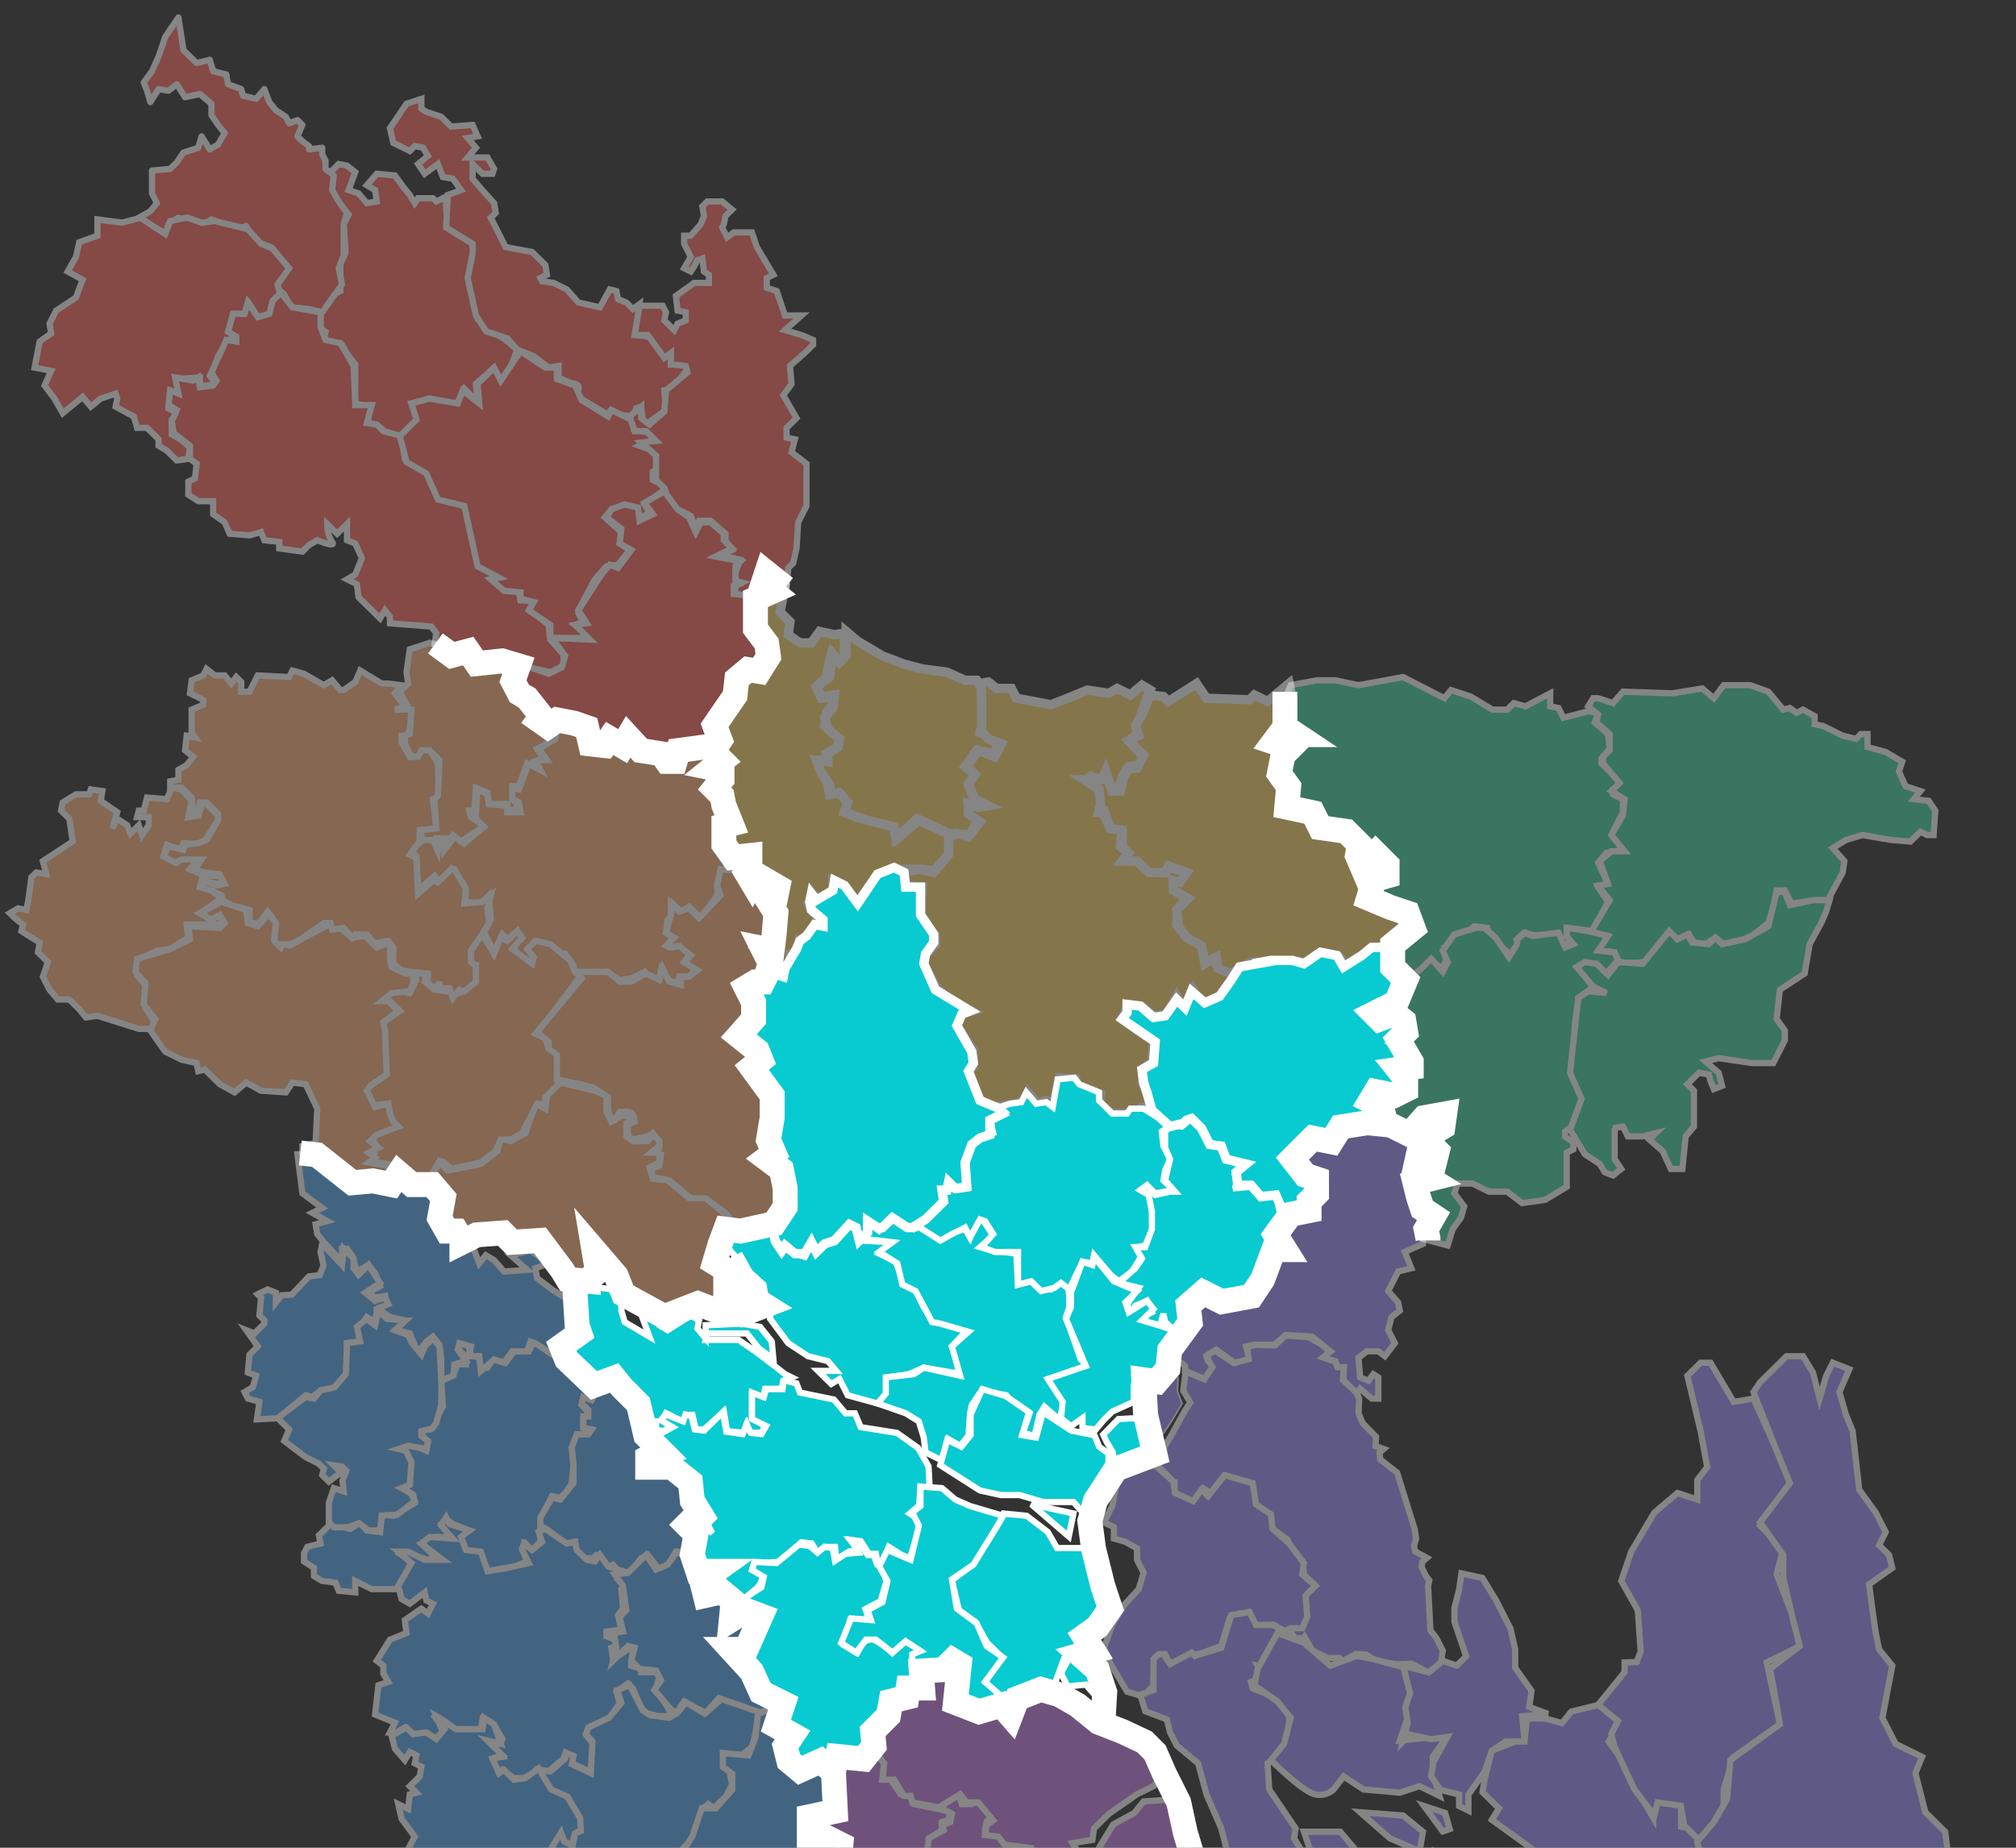 <svg width="96" height="88" viewBox="0 0 96 88" fill="none" xmlns="http://www.w3.org/2000/svg">
<rect x="0" y="0" width="96" height="88" fill="#333333" stroke="none"/>
<g clip-path="url(#clip0_1666_15498)">
<g opacity="0.4">
<path d="M15.737 8.2L16.13 7.812L16.524 7.889L16.917 8.2L16.602 9.053L17.075 9.208L17.468 9.673L17.94 9.596L17.861 9.053L17.468 8.82L17.94 8.277L18.806 8.355L19.199 8.898L19.514 9.286L19.75 9.673L19.908 9.441H20.616L20.773 9.596L21.245 9.363V9.906L21.324 10.837L21.875 11.225L22.426 11.535L22.583 11.923L22.505 12.388L22.347 13.552L22.583 14.328L22.741 15.181L23.37 15.724L24.079 16.189L24.63 16.654L24.393 17.275L24.157 17.818L23.921 18.128L23.449 17.585L22.662 18.283L22.741 19.137L22.111 18.516L21.718 19.292L20.459 18.982L19.593 19.214L19.907 19.99L19.514 20.456L19.278 20.843L18.57 20.766L17.94 20.223H17.547V19.369L16.917 19.214V17.353L16.602 16.965L16.287 16.422L15.422 16.189L15.5 15.801L15.264 15.646V15.026L15.185 14.793L15.5 14.405L15.264 14.793L15.736 14.095L16.209 13.862V12.544L16.445 12.078V11.768L16.366 10.682L16.602 10.217L15.736 9.286V8.2L15.737 8.2Z" fill="#FF6961" stroke="white" stroke-width="0.297"/>
<path d="M7.158 4.864L7.001 4.321L6.843 3.934L7.237 3.391L7.552 2.692L7.867 1.762L8.496 0.831L8.654 1.839L8.732 2.382L9.362 3.003L9.991 2.848L10.149 3.391L10.778 3.546L10.857 4.011L11.487 4.244L11.566 4.554L12.195 4.709L12.588 4.244L12.825 4.864L13.139 5.252L13.612 5.562L13.769 5.873L14.162 5.718L14.399 5.95L14.162 6.493L14.399 6.726L14.713 6.959V7.114L15.343 7.036V7.346L15.5 7.657V8.044L15.894 8.355L15.815 9.053L16.13 9.596L16.523 10.139L16.366 10.682V11.457V12.155L16.13 12.776L16.287 13.552L15.894 14.095L15.343 14.87L14.713 14.715L13.848 14.638L13.533 14.017L13.139 13.707L13.611 12.854L13.297 12.233L12.903 11.768L12.274 11.535L11.959 11.225L11.723 10.759L11.329 10.915C11.329 10.915 11.231 10.837 11.015 10.759C10.798 10.682 10.464 10.604 10.464 10.604L10.07 10.449L9.677 10.759L9.047 10.604L8.496 10.372L8.024 10.682L7.945 11.07C7.945 11.07 7.69 11.031 7.394 10.915C7.099 10.798 6.765 10.604 6.765 10.604L6.607 10.372L7.158 10.061L7.473 9.674L7.237 9.208V8.122L8.103 8.045L8.418 7.734L8.732 7.269L9.441 7.036L9.598 6.493L9.991 7.114L10.385 6.881L10.7 6.338L10.385 5.95L10.07 5.485V4.942L9.519 4.477L8.811 4.632L8.418 4.011L8.024 4.322L7.552 4.244L7.158 4.864Z" fill="#FF6961" stroke="white" stroke-width="0.297" stroke-linecap="round" stroke-linejoin="round"/>
<path d="M2.987 19.68L2.594 18.982L2.122 18.361L2.436 17.663L1.649 17.508L1.886 16.267L2.436 15.879L2.358 15.414L2.673 14.793L3.617 14.172L3.932 13.319L3.223 12.931L3.617 12.233L3.774 11.535L4.64 11.225V10.449L5.82 10.604L6.686 10.372L7.867 11.147L8.103 10.527L8.906 10.361L9.598 10.604L10.228 10.527L11.802 10.915L12.431 11.613L12.982 11.845L13.769 12.776L13.218 13.552L13.376 14.095L12.982 14.483L12.825 15.103H12.274L11.88 14.483L11.644 14.948H11.172L10.936 15.802L11.251 16.112L10.857 16.189L10.385 16.965L10.228 17.43L9.992 17.896L10.306 18.284L9.834 18.361H9.519V17.973L8.496 18.051V18.671H8.103L8.024 19.447L8.496 19.68L8.182 19.99V20.688L8.575 20.921L9.047 21.309L8.969 21.852L8.418 21.929L7.945 21.464L7.552 21.231V20.921L7.001 20.378H6.529L6.372 19.835L5.506 19.369L5.584 18.982L5.506 18.749L4.797 18.982L4.325 19.369L3.932 18.904L2.987 19.68Z" fill="#FF6961" stroke="white" stroke-width="0.297"/>
<path d="M21.089 8.432L20.853 7.812L20.223 8.277L19.908 7.812L20.381 7.424L20.144 7.036L19.751 6.959L19.515 7.191L18.728 6.804L18.57 6.105L19.357 4.942L20.066 4.709V5.175L20.302 5.33L21.01 5.562L21.482 6.028L22.505 5.95L22.741 6.493L22.269 6.571L22.663 7.036L22.269 7.502H23.214L23.528 8.044L23.45 8.277H22.977L22.505 7.812V8.51L22.899 8.975L23.528 9.673L23.607 10.139L23.371 10.371L24.079 11.768L25.338 12L25.968 12.621L26.047 13.086L25.732 13.241L25.811 13.396L26.362 13.474L26.991 13.784L27.542 14.405L28.565 14.637L29.037 13.784L29.352 13.862L29.431 14.25L29.824 14.405L30.139 14.715L30.454 14.482L30.297 15.956L30.926 16.034L31.792 16.965L31.949 16.887V17.352H32.657L32.736 17.585L32.028 18.516L31.635 18.594L31.713 19.524L30.848 20.145L30.612 20.067L30.533 19.369L30.297 19.447L30.139 19.835L29.51 19.757L29.038 19.602L28.959 19.757L27.385 18.826C27.385 18.826 27.778 18.361 27.385 18.283C26.991 18.206 26.598 17.973 26.598 17.973V17.43L26.126 17.508L25.417 16.965L24.63 16.654L24.158 16.111L23.149 15.783L22.663 15.025L22.269 13.242L22.506 12.078V11.613L21.246 10.837L21.325 9.286L21.955 9.053L21.561 8.51L21.089 8.432Z" fill="#FF6961" stroke="white" stroke-width="0.297"/>
<path d="M13.376 13.94L12.983 14.327L12.825 14.948L12.274 15.103L11.802 14.405L11.645 14.948H11.094L10.858 15.801L11.251 16.034V16.267L10.779 16.189L10.071 17.74L10.307 18.128L10.149 18.361L9.52 18.438L9.441 17.973L9.205 18.128L8.339 17.973L8.497 18.749L8.103 18.594L8.024 19.292L8.418 19.524L8.182 20.067L8.26 20.61L9.047 21.231V21.852L9.362 22.084L9.284 22.782L8.969 22.938V23.558L9.441 23.869H10.149V24.489L10.7 24.877L10.936 25.42L11.881 25.498L12.432 25.342L12.589 25.73L13.297 25.808V26.118L14.399 26.273L14.714 25.963L15.107 25.73C15.107 25.73 16.052 26.118 15.816 25.808C15.58 25.498 15.579 24.955 15.579 24.955L16.052 25.42L16.524 24.955V25.73L16.917 25.886L17.232 26.584L16.917 27.359L16.524 27.592L16.996 27.825L17.075 28.446L18.098 29.454L18.334 29.066L18.57 29.376V29.687L20.538 29.842L20.774 30.152L20.695 30.695L21.561 31.161L22.348 31.006L22.741 31.626L23.843 31.471L26.204 32.014L26.834 31.704V31.161L26.204 30.462L26.125 29.764L25.26 29.066L25.417 28.756L25.181 28.601H24.788L24.709 28.135H24.001L23.528 27.592L23.765 27.437L22.977 26.972L22.427 24.8L22.112 24.024L20.931 23.791L20.381 22.55L19.279 21.852L19.121 20.766L18.256 20.534L17.941 20.223L17.469 20.146L17.705 19.292H16.918L16.839 17.431L16.209 16.345L15.501 16.19L15.265 15.569V14.871L13.927 14.638L13.376 13.94Z" fill="#FF6961" stroke="white" stroke-width="0.297"/>
<path d="M26.205 30.384V29.763L25.181 29.065L25.418 28.677L24.788 28.522V28.212L24.001 28.134L23.371 27.591L23.765 27.514L22.742 26.971L22.112 24.101L20.853 23.79L20.302 22.549L19.358 22.006L19.043 20.765L19.83 19.989L19.594 19.214L20.459 18.981L21.797 19.214L22.034 18.593L22.82 19.214L22.742 18.283L23.529 17.507L23.844 18.128L24.788 16.731L25.968 17.507H26.519V18.05L27.385 18.36L27.7 19.058L28.959 19.834L29.116 19.524L30.061 19.989L30.297 20.222L30.218 20.455L30.927 20.61L31.163 20.92L30.454 21.231L31.084 21.463L31.32 21.774V22.317L31.084 22.472V22.86L31.556 23.093L31.635 23.325L31.32 23.558L30.691 24.023L30.927 24.411L30.533 24.644L30.297 24.256L29.825 24.101L29.746 24.334L29.116 24.256L28.802 24.644L29.589 25.342L29.51 25.885L29.982 26.196L29.431 26.894L28.88 26.971L28.329 27.592L27.543 29.066V29.221L27.779 29.609L27.385 29.764L28.251 30.384H26.205V30.384Z" fill="#FF6961" stroke="white" stroke-width="0.297"/>
<path d="M31.241 22.239V21.696L30.532 21.076L31.241 20.998L30.768 20.533H30.218L29.981 19.834L30.532 19.369V19.912L30.926 20.222L31.634 19.602L31.713 18.593L32.736 17.74L32.657 17.43L31.949 17.352V16.809L31.634 17.042L30.847 15.956H30.218L30.454 14.56H31.555L31.713 14.87L31.634 15.258L32.106 15.723L32.264 15.413L32.657 15.258V14.87L32.264 14.793L32.185 14.095L33.051 13.474H33.759V13.086L33.523 12.931L33.444 12.311L33.208 12.388L33.051 12.698L32.893 12.931L32.578 12.776L32.893 12.233L32.736 11.923L32.578 11.613V11.225H32.893L33.365 10.682L33.523 10.294L33.444 9.829L33.68 9.596H34.389L34.861 9.984L34.546 10.294L34.467 10.682L34.389 10.837L34.625 11.302L34.94 11.07H35.805L36.041 11.768L36.828 13.086L36.514 13.241V13.707L36.986 13.862L37.379 15.025H38.166L37.379 15.724L38.166 15.956L38.717 16.189V16.422L38.324 16.809L37.615 17.43L37.694 18.283L37.301 18.826L37.615 19.369L37.93 19.912L37.458 20.378V20.843L37.852 20.921L37.694 21.541L38.402 22.084V24.101L38.009 24.877L37.93 26.118L37.773 26.816L37.537 27.049L37.458 27.902L37.065 27.669L36.514 27.359V27.824L36.828 28.057L36.12 28.6L35.805 28.523V28.212L35.648 28.367L35.018 28.29V27.902L35.333 27.747L35.018 27.669V27.281L35.254 26.661L34.31 26.428L34.861 26.195L34.546 25.73V25.419L33.838 24.799H33.287L33.129 25.187L32.893 24.566L31.949 24.101L31.634 23.247L31.241 22.86L31.241 22.239Z" fill="#FF6961" stroke="white" stroke-width="0.297"/>
<path d="M24.788 31.625L26.126 32.09L26.756 31.78L26.913 31.237L26.283 30.384L28.093 30.461L27.385 29.763L27.936 29.685L27.543 29.065L28.644 27.358L29.038 26.893L29.431 27.048L30.061 26.195L29.51 25.884L29.589 25.186L28.88 24.643L29.116 24.255L29.746 24.023L30.376 24.178L30.454 24.798L31.084 24.488L30.691 23.945L31.635 23.402L32.265 24.255L32.816 24.643L33.13 25.341L33.366 24.876H33.839L34.468 25.419V25.729L34.862 26.117L34.075 26.505L35.255 26.738L35.019 26.971V27.669L35.176 27.824L34.94 27.901V28.289L35.57 28.367L35.885 28.056V28.444L36.121 28.6V29.841L36.514 30.694L36.593 31.237L36.042 32.013L35.649 31.935L35.098 32.401L35.019 33.099L34.468 33.874L33.996 34.417V34.805L34.232 35.193L34.547 35.271L34.154 35.504L33.996 35.969L33.839 35.659L32.973 35.581L32.265 35.814L32.107 36.202H31.714L31.556 35.892L30.376 35.659L30.061 35.271L29.825 35.193L29.589 35.504L29.195 35.271L28.959 35.193L28.802 35.504L28.172 35.426L27.936 34.65H27.621L27.385 34.417L26.52 34.34L26.205 34.728L25.732 34.34V34.107L25.103 33.254H24.867L24.552 32.866L24.395 32.478L24.788 31.625Z" fill="#FF6961" stroke="white" stroke-width="0.297"/>
</g>
<g opacity="0.4">
<path d="M20.616 56.446V55.903L20.931 55.36L21.325 55.748L22.898 55.438L23.685 54.817L23.843 54.196L24.315 54.351L25.023 53.963L25.495 52.567L25.968 52.8L26.046 52.179L26.676 51.559L28.329 51.947L28.88 52.179V52.955L29.116 53.421L29.667 53.11L30.139 53.266L29.824 53.498V54.119L30.139 54.352H30.847L31.162 53.964L31.477 54.507L31.005 54.895H31.398V55.36L30.926 55.593L31.083 56.136L31.791 56.214L32.815 57.067L33.523 56.99L34.546 57.843L35.097 58.619L34.31 58.774V59.239L33.995 59.317L34.074 60.015L34.467 60.481L35.097 60.325L35.412 61.257H35.097L34.467 60.558L34.703 61.489L35.648 61.644L36.356 62.11L35.648 62.343L35.254 62.575L34.31 62.498L33.366 62.11L32.264 62.42L31.555 62.731L29.666 61.567L29.352 60.791L28.407 59.783H28.014L28.329 60.559L27.935 61.024L27.07 60.869L26.519 60.093L25.732 59.24L25.417 59.084H24.315L23.843 58.774H22.977L22.505 58.697L21.875 59.24V58.852L21.246 58.619L20.931 57.998L21.088 56.99L20.616 56.446Z" fill="#FFB480" stroke="white" stroke-width="0.297"/>
<path d="M10.543 42.794L10.07 42.406L9.519 42.251L9.598 41.941L10.7 42.173L10.464 41.708H9.755L9.047 41.398L9.441 40.932L8.732 40.777L8.418 41.088L7.788 40.777L7.945 40.234L8.575 40.467L8.732 40.157L9.598 40.234L9.834 39.924L10.464 38.916L9.677 38.14L9.441 38.838L8.969 38.916L9.126 38.14L8.654 37.597L8.182 37.519L7.945 38.062L7.001 37.985L6.844 38.605H6.607L6.529 38.916H7.08V39.303L6.765 39.769L6.607 39.303L6.214 39.691L6.057 39.303L5.584 38.993L5.348 39.458L5.584 38.683L4.797 38.14L4.876 37.674L4.325 37.597L4.246 37.83H3.617L2.987 38.217L2.908 38.605L3.302 38.993L3.459 40.079L2.043 41.01L2.2 41.63L1.728 41.553L1.492 41.786L1.413 42.406L1.334 42.949L1.256 43.337L0.862 43.26L0.469 43.492L0.705 43.725L1.098 44.035L1.02 44.346L1.885 44.889L1.807 45.354L2.279 45.819L2.043 46.517L2.358 47.138L2.751 47.604H3.302L3.774 48.069L4.089 48.457L4.64 48.379L6.607 49H7.394V48.612H7.316L6.922 47.992V46.906L6.529 46.44V45.742L7.473 45.276L8.103 45.199L8.968 44.656L8.89 44.035H10.542L10.7 43.88L10.385 43.647L10.07 43.803L9.519 43.492L10.543 42.794Z" fill="#FFB480" stroke="white" stroke-width="0.297"/>
<path d="M19.908 42.407L19.829 40.778L19.515 40.545L20.144 40.002H20.616L20.853 40.545L20.931 40.002H21.167V40.468L21.718 39.769L22.112 40.157L23.056 39.381L22.269 38.606L22.663 38.761L22.741 37.597L23.213 37.83L23.292 38.296L24.158 38.373V38.683H24.788L24.709 38.218L24.315 37.985V37.52L24.709 37.597L25.181 36.356L25.732 36.666L25.496 36.201H26.047L25.653 35.658L26.44 35.193L26.519 34.65L26.204 34.572L26.519 34.262L27.385 34.417L27.936 34.727L28.093 35.425L28.801 35.581L28.959 35.193L29.667 35.581L29.903 35.115L30.533 35.736L31.477 35.891L31.871 36.279H32.185L32.422 35.736L33.759 35.581L33.995 35.968L34.232 36.046L33.995 36.666H34.31L34.468 37.209L34.153 37.675L34.468 37.908L34.31 38.296L34.625 38.761L34.704 39.304L34.31 39.382V40.08L34.94 40.778H35.491L35.727 41.166L35.569 41.399H34.468L34.31 41.631V42.097H34.153V42.64L33.366 43.726L32.815 43.183L32.422 43.416L32.107 43.105V43.493L31.792 43.803L31.713 44.424L32.028 44.579L31.871 44.967L31.949 45.122L32.422 45.045L32.894 45.432L32.579 45.82L33.13 46.131L32.815 46.519H32.343L32.264 46.829L31.792 46.674L31.477 46.208L31.398 46.596H30.926L30.69 46.286L30.06 46.596L29.509 46.674L28.88 46.286L27.306 46.363V45.975L26.912 45.432H26.676L26.204 44.967L25.575 44.889L25.26 45.122L25.417 45.743L25.338 45.975L24.473 45.277V44.967L24.787 44.734L24.63 44.346L24.158 44.734L23.922 44.502L23.528 45.355L22.977 44.269L23.371 43.803L23.292 42.64L22.899 43.028L22.112 42.95L22.19 42.562L21.482 41.398L20.931 42.019L20.695 41.709L19.908 42.407Z" fill="#FFB480" stroke="white" stroke-width="0.297"/>
<path d="M17.862 56.291V55.903L18.649 55.825L18.491 55.438L17.468 55.282L17.783 54.972L17.468 54.817L17.941 54.584L17.626 54.119L18.885 53.653L18.491 53.033V52.567L17.704 52.645L17.39 51.869L18.413 51.171L18.255 48.689L19.042 48.146L18.491 47.603H18.019L18.728 47.137L19.515 47.292L19.829 46.672L19.751 46.361H20.302L20.223 46.749L20.695 47.137L21.325 47.215L21.875 47.292L22.584 46.827L22.663 45.974H22.348V45.276L22.977 44.5L23.528 45.431L23.843 44.655L24.158 44.81L24.63 44.345L24.866 44.655L24.394 45.198L25.338 45.896L25.417 45.586L25.102 45.198L25.496 44.81L26.204 44.965L26.676 45.353L27.148 45.741L27.384 46.284L27.621 46.517L26.283 48.301L25.496 49.232L25.968 49.464L26.125 49.93L26.519 50.163L26.598 51.636L25.968 52.257V52.645L25.574 52.567L24.866 53.963L24.315 54.274H23.843L23.607 54.817L22.898 55.359L21.482 55.67L21.167 55.359L20.931 55.282L20.616 55.825V56.368L19.672 56.291L18.885 56.058L18.57 56.446L17.862 56.291Z" fill="#FFB480" stroke="white" stroke-width="0.297"/>
<path d="M7.158 49.077L7.395 48.534L6.844 47.836L6.922 46.828L6.45 46.285L6.529 45.664L8.103 45.199L9.047 44.733L8.969 44.112L10.464 44.19L10.7 43.957L10.464 43.569L10.07 43.802L9.52 43.492L10.543 42.949L11.723 43.337L11.802 43.957L12.274 44.112L12.746 43.569L13.14 43.88L13.061 44.733L13.769 45.043L15.501 44.112L15.422 43.957L16.288 44.268L16.76 44.656L17.39 44.578L17.94 45.121L18.57 44.888V45.664L18.649 46.052L19.278 46.362H19.672V46.828L19.514 47.215L18.649 47.293L18.177 47.681H18.491L18.963 48.146L18.255 48.689L18.334 49.077L18.413 51.172L17.625 51.715L17.468 51.947L17.862 52.723L18.491 52.568L18.57 53.033L18.727 53.421L18.963 53.654L17.94 54.042L17.625 54.352L18.019 54.663L17.547 54.895L17.862 55.128L17.547 55.361L18.413 55.516L18.57 55.826L17.94 55.981L17.862 56.292H17.075L15.973 55.826L15.265 55.205L14.95 55.05L14.399 54.895V54.584L15.029 54.429L15.107 52.8L14.556 51.637L13.927 51.559L13.612 52.025L12.431 51.947L11.723 51.559L11.172 52.025L10.464 51.637L9.756 50.939L9.441 51.016L9.362 50.629L8.654 50.473L7.867 50.086L7.158 49.077Z" fill="#FFB480" stroke="white" stroke-width="0.297"/>
<path d="M26.519 51.404V50.241L26.125 49.93V49.62L25.574 49.154L27.699 46.595L27.542 46.285H28.958L29.509 46.75H30.06L30.768 46.362L31.398 46.672L31.555 46.13L31.87 46.75L32.421 46.905V46.517H32.815L33.208 46.207L32.578 45.819L32.893 45.509L32.342 45.044L31.87 45.121L31.713 45.044L32.106 44.656L31.713 44.423L31.949 43.569V43.026L32.342 43.414L32.815 43.259L33.287 43.725L34.31 42.639L34.152 42.173L34.31 41.398L35.254 41.475L35.569 41.863L35.805 42.096L35.963 41.785H36.199L36.592 42.173L36.828 42.251L36.907 42.716L36.435 42.794L36.356 43.027L36.828 43.415V44.578L36.671 45.199H36.199L36.592 45.664L36.671 46.207L36.278 46.44L36.199 46.905L35.884 46.828L35.49 47.293L35.884 47.836V48.457L35.333 48.845L35.097 49.233L36.199 50.396L35.727 50.862L35.805 51.172L36.356 51.56L36.75 52.181L36.592 54.43L36.828 54.74L36.592 54.973V55.283L36.828 55.361L37.143 55.671V55.904L37.379 56.137L37.301 57.068L36.75 58.154L35.727 58.541H35.176L34.546 57.766L33.602 57.068H32.893L31.87 56.214L31.083 56.059L31.005 55.671L31.398 55.516L31.477 54.973L31.162 54.818L31.398 54.663V54.352L31.083 53.965L30.847 54.12L30.139 54.275L29.903 54.12V53.577L30.218 53.421C30.218 53.421 30.218 52.956 29.903 52.956C29.588 52.956 29.509 52.956 29.509 52.956L29.273 53.344H29.116L28.958 52.878V52.258L28.25 51.792L27.62 51.637L26.519 51.404Z" fill="#FFB480" stroke="white" stroke-width="0.297"/>
<path d="M19.986 40.08V39.536L20.773 39.459L20.616 38.063L20.931 37.985L20.852 36.356L20.38 35.581H20.222L19.908 35.969L19.514 36.046L19.121 35.348V35.038H19.436L19.672 33.797H18.806L19.278 33.642L18.806 33.021L19.121 32.633L18.491 32.555H18.176L17.153 31.935L16.917 32.478L16.366 32.866H16.209L15.815 32.4L15.422 32.633L14.477 32.09L13.927 31.935L13.769 32.245L12.274 32.167L11.88 32.944H11.487V32.478L11.251 32.245L11.015 32.555L10.7 32.167H10.228L9.834 31.857L9.677 32.167L9.126 32.4L9.047 33.021L9.677 33.331V33.564L9.126 33.797V34.883L9.283 35.115L8.89 35.038L8.811 35.736L9.205 36.046L8.89 36.434L8.496 36.667V37.133L8.103 37.21V37.52H8.654L9.126 37.986L9.205 38.839H9.441V38.529L9.52 38.218H9.834L10.385 38.761V39.072L9.834 40.003L9.441 40.158L8.811 40.236L8.733 40.468L8.024 40.313L7.788 40.779L8.339 41.089L8.654 40.934H9.598L9.283 41.399L9.677 41.554L10.464 41.632L10.7 42.097L10.306 42.175L9.913 42.02H9.598L9.52 42.252L10.07 42.407L10.543 42.64L10.621 42.873L11.015 43.106L11.881 43.338V43.882L12.274 44.037L12.746 43.416L13.14 43.959L13.061 44.812L13.376 45.123L13.454 44.968H13.848L14.32 44.735L15.422 43.959H15.737L15.815 44.269L16.366 44.192L16.76 44.657L16.917 44.502H17.468L17.94 45.045L18.019 44.89L18.491 44.812L18.727 45.123V45.898L19.121 46.209L19.514 46.286L20.38 46.364V46.829L20.537 46.984H20.852L20.931 46.752V47.062H21.403L21.561 47.528L21.875 47.14L22.111 47.217L22.662 46.752V45.976L22.426 45.821V45.278L23.056 44.347L23.292 43.959L23.213 43.261L23.371 42.64L22.977 42.95L22.111 43.028L22.19 42.33L21.639 41.399H21.482L20.852 42.02L20.616 41.942L19.908 42.562L19.829 40.856L19.514 40.701L19.986 40.08Z" fill="#FFB480" stroke="white" stroke-width="0.297"/>
<path d="M20.773 39.459L20.695 38.063L20.852 37.908L20.931 36.202L20.458 35.736H20.065L19.907 36.046H19.593L19.278 35.426V35.038L19.514 34.96L19.593 33.797L19.121 33.719L19.357 33.564L19.042 32.943L19.436 32.555L19.357 32.012L19.514 30.926L20.459 30.616L20.773 30.694L21.482 31.237L22.347 31.082L22.741 31.625L23.843 31.469L24.708 31.78L24.394 32.4L24.787 33.021L25.181 33.331L25.732 34.107L25.653 34.34L26.361 34.805V35.115L25.889 35.503L25.574 35.658L25.889 36.124L25.417 36.279L25.574 36.589L25.102 36.357L24.708 37.443H24.394V38.063L24.63 38.296L24.551 38.606L24.158 38.529V38.296H23.292L23.213 37.753L22.662 37.52L22.584 38.606H22.347L22.426 38.916L22.898 39.227V39.459L22.19 39.925L21.954 40.08L21.56 39.77L21.167 40.235V39.925H20.773V40.235L20.616 40.003H20.065V39.537L20.773 39.459Z" fill="#FFB480" stroke="white" stroke-width="0.297"/>
</g>
<g opacity="0.4">
<path d="M15.737 72.58L16.681 72.813L17.154 72.502L17.468 72.89L18.098 72.968L18.177 72.115L18.727 72.192L19.75 71.572L19.672 71.184L19.042 70.796L19.357 70.641L19.514 69.555L19.278 69.167L18.885 68.934L19.357 68.701L20.301 69.089L20.38 68.701L20.065 68.313L19.987 68.08H20.459L21.088 66.994L21.01 65.753L21.561 65.521L21.797 64.978H22.19V64.667L21.797 64.202L21.875 63.891L22.348 64.124V64.512L22.82 64.667L22.898 65.133H23.213L23.528 64.667L24.079 64.9L24.473 64.357H25.181L25.417 63.891L26.361 64.553L26.991 64.667L27.07 64.978L28.172 65.909L28.25 66.374L28.093 66.607H27.857L27.699 66.917L27.935 67.15L28.014 67.46L27.778 67.538V68.003L28.093 68.158L28.014 68.314H27.621L27.227 68.934L27.306 69.788L27.227 70.641L26.991 71.029L26.676 71.339L26.283 71.262L25.811 72.193L25.732 72.736L26.047 72.813L25.732 73.046V73.434L25.338 73.822L25.023 73.512L24.866 73.744L25.102 74.365L24.551 74.598L23.213 74.831L22.82 73.9H22.19L21.875 73.201L22.348 72.891L21.561 72.581L21.246 72.348L21.01 72.581L21.482 73.201H20.695L20.065 73.512L20.538 73.977L21.01 74.21L20.38 74.287L19.357 73.977L19.121 74.055L19.593 74.365L19.357 74.908L19.121 75.296L19.042 75.684H17.704L16.917 75.296V75.839L16.13 75.762L15.973 75.374L15.343 75.296L14.95 75.063V74.675L14.477 74.365V73.977L14.635 73.667L15.265 73.512L15.186 73.124L15.737 72.58Z" fill="#59ADF6" stroke="white" stroke-width="0.297"/>
<path d="M26.125 72.89L25.731 72.657V72.269L26.282 71.339L26.676 71.416L27.305 70.64V69.709L27.227 68.934L27.463 68.313H28.014L28.171 68.08L27.778 68.002V67.46H28.014V67.149L27.699 66.839L27.778 66.528L28.171 66.683L28.328 66.373L28.25 65.908L28.328 65.675L29.352 65.753L29.509 66.141L30.296 66.761L30.532 67.537L30.847 67.925V68.468L31.162 68.856L31.477 69.011V69.321H31.083L30.768 69.554L30.847 69.787H32.027L32.657 70.175L32.815 70.718H33.051V71.571L33.602 72.425L33.759 72.89L33.051 72.425L32.736 72.735L33.129 72.89V73.899H32.185L31.791 74.597L31.398 74.752L30.847 74.054L30.532 74.209L30.06 74.829L29.745 74.985H29.588L29.194 74.519L28.958 74.597L28.486 74.054H28.407L28.25 74.209H27.856L27.463 73.899L27.384 73.433L26.912 73.511L26.125 72.89Z" fill="#59ADF6" stroke="white" stroke-width="0.297"/>
<path d="M18.963 75.528L19.593 74.442L18.963 73.899H19.436L20.223 74.287H21.088L20.065 73.511L20.459 73.2L21.56 73.278L21.009 72.657L21.246 72.269L21.403 72.58L22.347 72.89L21.954 73.2L22.19 73.821L22.898 73.899L23.213 74.829L24.157 74.674L25.181 74.442L24.866 73.821L24.945 73.511L25.338 73.821L25.81 73.433L25.653 72.967L25.968 72.812L26.991 73.511L27.384 73.433L27.463 73.821L27.935 74.286L28.328 74.364L28.565 74.054L28.958 74.597L29.666 74.829L29.43 75.217L29.824 75.45L29.588 75.683L29.666 76.614L29.43 76.924L29.588 77.623L28.879 77.7V77.933L29.273 78.088L29.352 78.398L29.115 78.476L29.194 79.019L29.902 78.553H30.139L30.06 79.329L30.532 79.484V79.639H31.24L31.398 79.872L31.24 80.415L31.713 81.191C31.713 81.191 32.106 81.734 31.791 81.734C31.477 81.734 31.319 81.734 31.319 81.734L30.768 81.579L30.532 81.346L30.139 80.415L29.902 80.183L29.352 80.57L29.509 81.114L29.037 81.812L28.014 82.277L27.935 82.665L28.25 83.053L28.171 84.062L28.092 84.372L27.227 83.984V83.596L26.912 83.519L26.833 83.751L26.125 84.372L25.653 84.294L24.944 84.682H24.472L23.921 84.294L23.843 84.372L23.528 84.139L23.449 83.751L23.921 83.674L23.37 82.975L23.843 83.053L23.921 82.82L23.606 82.277L22.977 81.889L22.898 82.355H21.678L21.167 81.967L20.773 81.734L21.088 82.471L20.773 82.781L19.593 82.626L19.278 82.277L18.884 82.51H18.57L18.806 82.044L17.861 81.657L18.019 80.26L18.491 80.105L18.255 79.717V79.329L17.94 79.097L18.57 78.088L19.357 77.778L19.278 77.157L20.065 76.614L20.38 76.847L20.616 76.381L20.301 76.226L20.222 75.838L19.514 76.381L19.121 76.149L18.963 75.528Z" fill="#59ADF6" stroke="white" stroke-width="0.297"/>
<path d="M29.666 75.528L29.273 74.985L29.903 74.907L30.532 74.286L30.768 74.054L31.241 74.752L31.791 74.519L32.185 73.976H33.051L33.287 74.597H33.916L33.995 74.752L33.444 75.373L33.68 75.838H34.546L34.94 76.303V76.614L34.703 77.002L34.94 77.079L35.49 76.691L36.12 76.769L36.041 77.312L35.805 77.855L35.49 78.476H35.097L34.467 78.32L35.49 79.174L35.805 79.639L36.12 80.415L36.986 80.958V81.346L36.75 81.424L36.041 81.579L34.231 80.881L33.602 81.579L32.579 81.036L32.264 81.501H32.028L31.162 80.493L31.477 80.027L31.241 79.562L30.453 79.484L30.06 79.096L30.217 78.476L29.903 78.398L29.194 79.096L29.352 78.476L29.273 78.01L28.801 77.855L29.666 77.7L29.509 77.002L29.824 76.691L29.666 75.528Z" fill="#59ADF6" stroke="white" stroke-width="0.297"/>
<path d="M20.616 81.655L21.167 82.353L20.773 82.819L20.301 82.509L19.672 82.587L19.357 82.276L18.648 82.664L18.806 83.285L19.278 83.828L19.514 83.44L19.829 83.595L19.75 83.983L20.065 84.138L19.986 84.604L19.514 85.069L19.829 85.379L19.514 85.457L19.435 86.155L18.963 85.922L19.121 86.621L19.75 87.474L19.042 88.793L19.829 89.336L19.672 89.801L19.514 90.422L20.222 90.965L20.065 91.663L20.537 92.439L20.616 93.292L20.931 93.525L20.222 93.758L20.301 94.223L20.616 94.456L20.301 95.775L21.088 95.852L21.245 96.473L20.616 96.318V96.705L21.088 97.249L21.56 97.326V98.024L22.111 98.49L22.19 99.498L22.898 99.343L22.347 100.119H21.639L21.56 100.74L21.796 101.515L22.505 102.756L22.268 102.911L22.19 104.773L22.741 105.471L22.819 106.48L22.898 107.023L23.843 107.488L24.551 107.178L25.023 108.109L24.866 108.497L25.338 108.962L25.023 109.661L24.315 110.436L25.259 110.824L26.203 110.591L26.046 110.204H26.597L26.676 109.738L26.282 109.506L26.597 109.04V107.489L26.282 107.334L26.951 106.791L27.463 105.317L27.935 104.851L27.699 104.153L27.07 102.99L26.44 101.749L26.204 101.205L26.755 100.663H25.417L26.204 99.577L26.597 98.723L26.912 96.784L26.125 95.543V95.155L26.597 94.767L25.81 94.224L25.889 92.75L26.597 92.363L25.889 91.044L25.968 89.26L26.44 88.717L26.833 89.415L27.306 88.795L27.148 88.407L26.676 88.329L26.361 88.018L26.676 87.398L26.833 87.708L27.227 87.863L27.384 87.32L27.778 87.087L27.699 86.7L26.991 85.536L26.204 85.148L25.81 84.45L25.653 84.217L25.023 84.683L24.473 84.76L24 84.294L23.764 84.45L23.449 83.751L23.922 83.596L23.213 82.898L23.843 83.053L23.528 82.122L23.056 81.812L22.977 82.355H21.718L20.616 81.655Z" fill="#59ADF6" stroke="white" stroke-width="0.297"/>
<path d="M27.66 87.201L27.385 87.318L27.267 87.9L26.873 87.706L26.716 87.279L26.283 87.977L26.598 88.326L27.11 88.365L27.307 88.831L26.834 89.451L26.441 88.792L25.929 89.257L25.89 90.925L26.638 92.398L25.89 92.786L25.811 94.221L26.559 94.803L26.126 95.074L26.087 95.501L26.913 96.82L26.559 98.681L25.457 100.659L26.756 100.62L26.244 101.163L27.621 104.072L27.936 104.848L28.448 105.003L28.487 105.507L27.661 105.663L27.031 106.71L27.385 107.02L27.622 107.719H27.976L28.094 108.339L28.33 109.115L29.314 109.193L29.904 108.3L30.219 108.107L30.534 107.525L30.376 107.175L30.179 106.71L29.432 106.244L30.022 105.934L31.084 104.848L31.163 103.995L31.202 103.025H31.517L32.068 101.008L32.108 99.418L31.753 97.945L32.816 96.897L33.052 96.393L33.406 96.315L33.878 95.54V94.57L33.17 92.514L32.776 92.32V91.389L32.225 90.226L32.068 88.907L32.383 88.17L33.013 87.55L33.406 86.192L33.721 85.921L33.996 86.115L34.586 85.533L34.862 84.99L34.744 84.369L34.507 84.137V83.632L35.334 83.594L35.845 83.167L36.16 81.538L34.35 80.917L33.563 81.616L32.658 81.073L32.265 81.577L31.871 81.81L30.966 81.693L30.612 81.461L29.982 80.258L29.392 80.491L29.589 81.112L28.999 81.81L28.015 82.275L27.897 82.586L28.212 82.935L28.133 84.447L27.229 84.021L27.307 83.633L26.953 83.478L26.914 83.749L26.206 84.37L25.694 84.292L26.245 85.223L27.032 85.572L27.622 86.581L27.66 87.201Z" fill="#59ADF6" stroke="white" stroke-width="0.297"/>
<path d="M14.163 54.972H15.029L15.816 55.671L16.918 56.291L17.783 56.369L18.649 56.524L18.964 55.981L19.593 56.369H20.616L21.089 57.222L20.931 57.92L21.167 58.618L21.482 58.696L21.876 58.774V59.239L22.584 59.549L22.82 60.17L23.135 59.782L23.528 60.015L24 60.558L25.102 60.48L24.315 59.782L25.26 59.549L26.125 60.17L25.496 60.403L25.574 60.868L26.283 61.411L26.755 61.721L27.227 61.644L27.542 61.799L27.463 62.497L27.384 63.583L26.834 64.204L26.991 64.591H26.44L25.496 63.971L25.26 63.893L25.102 64.359H24.394L24 64.902L23.528 64.747L22.899 65.29L22.82 64.591H22.348L22.426 64.126L21.875 63.971L21.797 64.281L22.19 64.824L21.639 64.979L21.593 65.504L21.01 65.755V64.747L20.931 64.048L20.616 63.66L20.302 63.893L19.908 64.436L19.515 63.505L18.885 63.35L19.279 62.885L18.57 62.729L18.019 62.342L18.334 62.031V61.721L17.862 61.798L17.547 61.566L18.098 61.255L17.862 60.635L17.547 60.247L16.996 60.557L16.76 59.782L16.524 59.471H16.288V60.092L15.422 59.161L15.107 58.773L15.029 58.308L15.579 58.153L14.871 57.765L15.343 57.532L14.399 56.834L14.163 54.972Z" fill="#59ADF6" stroke="white" stroke-width="0.297"/>
<path d="M15.343 59.239L16.288 60.247L16.366 59.471L16.839 59.937V60.402L17.075 60.712L17.547 60.247L18.098 61.1L17.39 61.566L17.862 61.954L18.334 61.799L18.491 62.109L17.941 62.342V62.497L17.862 62.962L17.468 62.729L17.154 63.195L17.232 63.893L16.524 63.971L16.544 65.444L15.894 66.123L15.284 66.22L14.871 66.53L14.556 66.453L13.533 67.306L13.376 67.538L12.235 67.597L12.353 66.763L11.802 66.608L11.645 66.297L12.038 66.065L12.195 65.522L11.802 65.367L11.881 64.513L12.274 64.125L11.723 63.349L12.117 63.505L12.589 63.039V62.884L12.353 62.651L12.431 61.798L12.274 61.643L12.746 61.41L13.14 61.566V62.031L13.411 61.689L13.887 61.662L14.714 60.79L15.225 60.731L15.402 60.266L15.265 59.626L15.343 59.239Z" fill="#59ADF6" stroke="white" stroke-width="0.297"/>
<path d="M13.219 67.538L14.557 66.53L14.95 66.608L15.265 66.22L15.922 66.078L16.469 65.435L16.524 63.97L17.149 63.883L16.996 63.195L17.468 62.807L17.862 63.117L18.024 62.414L18.413 62.807L19.321 62.884L18.806 63.35L19.436 63.583L19.603 63.943L20.066 64.513L20.223 64.126L20.616 63.737L20.931 64.126L21.02 65.886L21.01 66.918L20.774 67.771L20.571 68.041L20.066 68.159V68.392L20.38 68.624L20.302 69.013L19.436 68.857L18.964 69.013L19.332 69.102L19.593 69.633L19.515 70.719L19.121 70.874L19.579 71.134L19.751 71.495L18.903 72.147L18.177 72.175L18.098 72.891H17.547L17.098 72.54L16.603 72.736H15.894L15.658 72.503V71.572L15.894 70.874L16.367 71.029L16.306 70.514L16.491 70.053L16.288 69.848L15.894 69.788L16.237 70.121L15.658 70.564L15.344 70.254L15.422 69.943L15.149 69.693L14.553 69.398L13.534 68.625L13.77 68.082L13.219 67.538Z" fill="#59ADF6" stroke="white" stroke-width="0.297"/>
<path d="M36.09 81.626L36.981 81.297L36.87 82.284L37.76 82.613L37.204 83.162L37.315 83.711L38.094 84.259L39.096 83.93L39.764 84.698L39.875 86.234L39.096 86.563L38.651 86.782L38.539 87.55H39.653L39.875 87.769V88.976L40.32 90.073L39.986 90.622L40.431 92.048L39.541 91.609L38.873 91.28L38.651 91.499L39.875 92.377V92.706H39.541L38.984 93.364V94.79L38.317 95.887L38.094 96.545L37.983 97.861L38.65 98.849L38.873 100.055L37.983 101.262L38.317 102.03L38.205 103.456L38.651 104.663V105.321H38.205V105.979L36.647 106.967L36.091 106.528L34.755 106.418L33.976 106.638L35.423 107.734L35.089 108.392H33.865L32.974 108.173L33.531 109.27L32.751 109.489L31.861 109.16L32.195 108.392L31.527 107.405V106.527L31.416 105.65L31.639 103.895L31.416 102.907L31.972 101.372L32.084 99.507L31.639 97.861L32.974 96.764L33.753 96.216L33.976 94.461L33.086 92.706L32.751 92.377V91.609L32.195 90.512L31.972 89.086L32.974 87.44L33.419 86.124H34.087L34.866 85.246V84.478L34.421 84.149V83.491L35.645 83.601L35.98 82.724L36.09 81.626Z" fill="#59ADF6" stroke="white" stroke-width="0.297"/>
</g>
<g opacity="0.4">
<path d="M39.111 99.263L38.954 98.1L38.481 97.479L38.56 96.315L39.19 95.229L39.032 94.531V93.445L39.583 92.825H39.898L39.505 92.437L38.56 90.963L39.662 91.584L40.37 92.204L40.291 91.506L39.977 90.653L40.37 90.109L39.977 89.023V87.86L39.662 87.55L38.56 87.394L38.481 86.541L39.741 86.076V84.757L39.662 84.447L39.82 84.214L39.898 83.671L41.079 83.826L41.472 83.283H41.551L42.102 83.981L42.023 84.757H42.417L42.889 85.455H43.361L43.519 85.921L44.699 86.154L45.25 86.309L45.171 86.697L44.856 86.774V87.162L44.306 87.55L44.148 88.171L43.282 88.714L43.755 89.179V89.8L42.968 89.955V91.506L44.227 91.739L44.384 91.894L44.227 92.282L43.44 93.058L42.968 92.67L42.574 92.903L42.102 92.67L42.181 93.601L41.708 94.299L41.787 94.92L42.259 94.687L42.417 95.618L42.181 96.084L41.944 97.17L41.394 98.178L40.843 98.256L39.898 99.264H39.111L39.111 99.263Z" fill="#C780E8" stroke="white" stroke-width="0.297"/>
<path d="M42.259 94.687L41.865 94.997L41.708 94.376L42.259 93.678L42.023 92.514L42.495 92.98L43.046 92.67L43.361 92.98L44.305 92.359L44.384 91.894L43.124 91.506L43.046 90.032L43.833 89.799V89.256L43.282 88.636L44.148 88.17L44.226 87.55L44.935 87.162L44.856 86.929L45.249 86.774L45.328 86.386L44.777 86.076L45.328 85.61L45.643 85.455L45.8 85.921H46.272L46.587 85.765L47.217 86.463L46.981 86.774L46.902 87.162L47.059 87.394H47.532L47.768 87.782L49.106 88.015L49.184 88.325L48.791 88.403L48.555 88.791L49.42 88.946L49.499 89.334L48.791 89.489C48.791 89.489 48.948 89.955 48.633 89.955C48.319 89.955 48.004 89.644 48.004 89.644L47.767 89.955L47.295 89.877L47.059 90.343L46.902 90.808L46.351 91.041L45.485 91.584L44.934 91.972L44.856 92.515L44.698 93.446L44.069 93.834L43.754 94.532L43.36 94.998L42.259 94.687Z" fill="#C780E8" stroke="white" stroke-width="0.297"/>
<path d="M44.935 91.816L45.958 91.273L46.981 90.808L47.296 89.954H47.769L47.926 89.722L48.87 89.954L49.028 89.411H49.579L49.5 88.946L48.556 88.791L48.792 88.325L49.185 88.403L49.106 88.015L47.847 87.86L47.532 87.472L46.903 87.394L46.981 86.929L47.296 86.696L46.588 85.843H46.037L45.722 85.455L44.699 86.075L43.44 85.843L43.361 85.532H43.046L42.574 84.756H42.023L42.102 83.981L41.63 83.36V82.429L42.338 81.653L42.417 81.265L43.125 80.877L43.283 80.489L43.991 80.412V79.481L44.935 79.558L45.25 79.093L45.644 79.248L45.565 81.11L46.667 81.575L47.296 81.42L47.69 81.187L48.162 81.498L48.398 80.954L49.343 80.489L50.444 80.722L51.546 81.342L52.333 82.04L53.278 82.428L54.222 82.816L54.931 83.437L55.403 84.523L54.931 85.066L54.144 85.454L52.806 86.385L52.097 87.083L52.019 87.626L51.074 87.782L51.625 88.635L51.389 89.255L51.468 89.954L51.782 90.419L50.838 90.497L49.972 90.962V91.505L49.815 92.049L49.264 91.893L48.792 91.816L47.769 91.35L47.218 91.66L47.139 92.049L46.195 92.436L46.116 91.738L44.935 91.816Z" fill="#C780E8" stroke="white" stroke-width="0.297"/>
<path d="M52.786 99.945L53.788 98.848L54.678 97.532L54.789 95.558L54.678 94.132L54.233 92.925L53.788 91.718V90.511L53.009 89.853L52.23 88.976L52.341 87.988L53.009 86.892L54.01 86.343L54.456 85.794L56.014 85.685L56.348 86.891L57.015 89.305L58.128 90.621L58.907 91.608L59.353 92.266L59.241 93.473L58.907 93.802V95.228L58.462 96.216L58.239 96.984L58.017 97.971V98.959V99.727L57.237 100.276L56.792 101.153L55.457 101.592L55.346 102.25L54.678 102.579L53.787 103.128C53.787 103.128 53.453 103.018 53.453 102.579C53.453 102.14 53.119 101.591 53.119 101.591L53.675 100.824L52.786 99.945Z" fill="#C780E8" stroke="white" stroke-width="0.297"/>
</g>
<g opacity="0.4">
<path d="M57.37 65.677L56.426 65.289V65.056L55.639 64.436L55.875 63.815L56.583 62.961L56.662 61.875L57.213 61.565L57.449 61.875H58.157L58.393 61.643L59.731 61.798V61.255L60.203 61.099L60.518 59.781L61.148 59.626L60.754 58.928L61.462 57.919L62.328 57.531L62.249 57.221L62.722 56.755L62.564 55.98L62.092 55.902L61.62 55.048L62.25 54.273L63.351 54.428L63.745 53.807L65.083 53.342L66.421 53.73L67.129 54.195L67.995 52.954L68.624 53.11V53.575L67.601 54.273L68.231 54.661V55.049L67.444 54.816L67.365 55.747L67.837 56.058L67.286 56.213L67.68 57.454L68.073 57.997V58.23L67.758 58.385V59.005V59.238L66.893 59.626L67.207 60.402L66.578 60.557L66.106 61.488L66.578 62.031L66.657 62.419L66.263 62.729L66.106 63.35L66.421 63.971L65.948 64.591L65.634 64.359H65.083L64.689 64.669L64.768 65.6L65.161 65.755L65.397 65.445L65.634 65.6V66.609H65.319L64.768 66.143L64.61 66.376L63.981 65.755V65.135H63.666L63.587 64.824L62.958 64.669L63.351 64.359L62.486 63.66L61.226 63.583L60.675 64.048H59.731L59.338 64.126L59.495 64.747L58.787 64.902L57.921 64.281L57.449 64.591L57.528 64.824L57.764 65.057L57.37 65.677Z" fill="#9D94FF" stroke="white" stroke-width="0.297"/>
<path d="M54.567 66.625L54.483 67.365L54.957 67.969L55.096 68.325L55.401 68.27L55.819 67.639L56.292 66.844L56.069 66.268L56.097 65.61L55.647 65.08L55.178 65.966L54.427 65.774L54.399 66.35L54.567 66.625Z" fill="#9D94FF" stroke="white" stroke-width="0.074"/>
<path d="M55.735 68.435L56.43 67.174L56.681 66.79L56.347 66.241L56.458 65.309L57.348 65.692L57.738 65.117L57.543 64.787L57.487 64.541L57.849 64.321L58.767 64.924L59.463 64.732L59.379 64.156L59.797 64.046L60.715 64.074L61.216 63.608L62.412 63.69L62.217 63.635L62.913 64.019L63.33 64.375L62.996 64.65L63.58 64.842L63.692 65.116H63.998L63.942 65.719L64.582 66.322L64.721 66.597L64.694 67.31L64.888 67.776L65.528 68.434L65.501 68.873L65.89 69.01L65.695 69.174L65.723 69.504L66.53 70.135L66.947 71.478L67.365 72.822L67.435 73.284L67.337 73.618L67.392 73.892L67.948 74.194L67.726 74.386L67.698 74.632L67.893 75.044L68.06 75.263L68.004 75.537L68.116 77.649L68.394 78.005L68.7 78.609L68.616 79.294L68.004 79.651L67.225 79.239L66.557 79.267L65.555 79.13L65.054 78.8L64.553 78.773L63.969 79.102L63.774 78.965H63.218L62.494 78.608L62.133 77.978L62.105 78.032L61.66 78.005L61.354 77.566L61.883 77.429L62.216 76.963L62.161 76.003L62.523 75.4L62.105 75.017L62.022 74.413L61.521 73.81L61.298 73.316L60.463 72.713L60.352 72.164L59.768 71.781L59.545 70.711L58.432 70.41L57.625 71.095L57.319 70.903L57.013 71.534H56.679L55.928 71.123V70.602H55.9L55.538 70.218L55.01 69.697L55.455 69.45L55.427 68.93L55.735 68.435Z" fill="#9D94FF" stroke="white" stroke-width="0.297"/>
<path d="M53.671 80.569L52.884 79.251L52.569 78.475L52.963 77.389L53.514 76.458L54.222 75.682L54.458 74.906L54.143 74.286V73.743L53.593 73.432L53.042 73.277V72.734L52.569 72.501L52.963 71.725L53.12 70.95L53.199 70.329L53.986 70.096L54.537 69.864L55.009 69.786L55.875 70.562L55.953 71.105L56.819 71.493L57.212 70.95L57.527 71.26L58.314 70.252L59.652 70.639L59.81 71.648L60.518 72.114L60.597 72.812L61.384 73.51L62.092 74.441L62.013 74.984L62.643 75.527L62.171 75.993L62.249 77.001L62.013 77.544H61.462L61.148 77.7L60.675 77.389L59.81 77.466L59.416 76.846H59.023L58.551 77.079L58.314 77.855L58.157 78.398L57.055 78.785H56.662L55.875 79.251H55.717L55.481 78.785H55.245L55.009 79.096L54.93 79.872V80.26L54.458 80.803L53.671 80.569Z" fill="#9D94FF" stroke="white" stroke-width="0.297"/>
<path d="M54.301 80.724L54.537 81.5L55.56 81.888L55.717 82.509L56.032 83.129L57.055 83.983L57.449 85.456L58.157 87.085L58.472 88.326L59.889 89.722L60.361 90.576L61.462 90.964L62.722 90.032L62.486 88.947L61.62 87.551L61.699 87.085L60.439 85.224L60.361 83.983L61.148 83.595L61.384 82.664V81.345L60.597 80.802L59.652 80.414L59.574 80.104L60.203 79.871L59.889 79.328L60.282 79.406L61.069 77.622L60.597 77.389H59.81L59.495 76.768L58.629 76.924L58.157 78.475L56.898 78.863L56.74 78.707L55.717 79.251L55.403 78.785H55.166L54.93 79.018V80.491L54.301 80.724Z" fill="#9D94FF" stroke="white" stroke-width="0.297"/>
<path d="M60.519 83.827L61.148 83.051L61.463 81.81L60.833 81.035L59.731 80.259L59.889 79.483L60.833 77.777L62.093 78.242L63.352 79.328L64.611 78.863L65.398 79.018L67.129 79.483L67.287 80.104L67.129 80.88V81.501L66.657 82.897L68.074 82.742H68.861L68.231 83.672V84.448L68.546 85.534L67.602 85.069L66.657 85.379L64.926 85.224L63.981 84.603L63.509 85.224C63.509 85.224 63.037 85.689 62.407 85.379C61.778 85.068 60.676 83.982 60.519 83.827Z" fill="#9D94FF" stroke="white" stroke-width="0.297"/>
<path d="M62.093 87.24H63.824L64.611 88.171L65.241 89.257L64.769 90.188L63.667 90.653L62.88 90.498L62.722 89.102L62.093 87.24Z" fill="#9D94FF" stroke="white" stroke-width="0.297"/>
<path d="M64.768 86.309L66.814 86.465L67.758 87.24L67.601 88.171L66.184 87.551L64.768 86.309Z" fill="#9D94FF" stroke="white" stroke-width="0.297"/>
<path d="M68.59 85.246L68.145 84.588L68.257 83.93L68.924 82.723L68.145 82.833L67.144 82.613L66.81 82.943L67.032 82.065L66.921 81.297L67.144 80.639L66.81 79.323L68.034 79.652L68.702 79.103L69.37 79.323L69.815 78.884L69.481 77.897L69.258 77.239V76.58L69.481 75.703L69.592 74.935L70.594 75.154L71.261 76.251L71.929 77.567L72.152 78.555V79.432L72.931 80.529L72.82 81.297L73.71 81.626L72.486 81.736L72.597 82.943H71.707L71.039 83.382L70.705 84.369L69.926 85.466V86.234L69.481 86.015V85.466L68.59 85.246Z" fill="#9D94FF" stroke="white" stroke-width="0.297"/>
<path d="M67.811 86.014L68.813 86.343L69.036 87.111L68.702 87.221L67.811 86.014Z" fill="#9D94FF" stroke="white" stroke-width="0.297"/>
<path d="M68.48 88.208L69.147 89.415L69.592 90.073V90.511L69.37 90.621L69.147 91.718L69.481 92.925L70.483 94.022L71.151 94.351V95.009L71.262 95.228H72.152L72.709 94.57L72.931 93.912V93.254L72.709 92.596L70.928 89.634L70.817 88.976L68.48 88.208Z" fill="#9D94FF" stroke="white" stroke-width="0.297"/>
<path d="M78.051 97.971L77.384 97.532L77.161 96.216L77.049 95.009V94.57L76.27 93.364L75.714 91.828L74.823 91.06L74.156 90.073L73.711 89.195V88.866L73.266 88.317L72.709 87.879L71.04 86.672L71.374 86.123L70.595 85.355L70.706 84.697L71.04 83.381L72.153 82.942H72.598L72.71 81.845H73.6L74.379 82.064L74.824 81.516L76.159 81.187L76.827 81.516L77.05 82.174L76.605 82.942L77.161 83.71L77.717 84.807L78.274 85.794L78.719 86.562V85.685H79.609L80.054 86.014V87.001L80.834 87.111L81.056 88.208L81.168 89.415L81.501 90.292L81.39 91.06L82.169 91.609L82.392 91.06L82.504 90.512L82.169 90.073L82.281 89.086L83.171 88.756L84.062 89.744L84.841 91.609L85.063 92.925L84.284 94.351L85.509 95.228L85.286 96.106L85.175 96.654L85.509 97.971L85.62 98.519V99.068L85.954 99.617L85.731 100.275L85.954 101.372L86.622 102.688L86.288 103.346L85.954 103.785L86.288 104.553L85.509 104.772L84.841 104.553L85.064 103.895H84.062L83.394 104.553L82.17 104.772L81.502 105.43L80.389 106.088L80.167 105.211L80.723 104.443L79.832 103.675V102.687L79.165 101.81L78.942 100.274L78.386 99.726L78.051 97.971Z" fill="#9D94FF" stroke="white" stroke-width="0.297"/>
<path d="M80.981 87.706L82.082 86.309V85.223L82.555 83.672L84.758 82.121L84.129 79.173L85.703 78.398L85.388 77.001L84.601 74.985L84.915 73.744L83.814 72.658L85.388 70.796L83.499 66.608L82.555 66.763L81.453 64.901H80.981L80.351 65.522L80.981 68.16L81.295 69.866L80.823 70.487V71.417L79.879 71.107L78.777 72.038L77.675 73.9L77.203 75.296L77.99 76.692L78.128 78.653L77.934 79.155L77.36 79.174V79.639L76.101 81.191L77.045 81.967L76.73 82.587L76.888 83.208L77.832 85.224L78.776 86.465L78.934 85.845L80.036 86L80.193 86.931L80.981 87.706Z" fill="#9D94FF" stroke="white" stroke-width="0.297"/>
<path d="M81.138 89.257L80.823 87.706L81.61 86.775L82.24 85.689L82.397 83.827L84.758 82.121L84.601 81.19L84.286 79.483L85.703 78.397L85.388 77.156L84.916 75.14V74.054L83.814 72.502L85.231 70.641L84.601 69.09L83.499 66.297L83.814 65.832L85.073 64.591H85.86L86.332 65.366L86.647 66.607L86.962 65.521L87.277 64.901L88.064 65.211L87.591 66.297L87.906 67.383L88.221 68.159L88.536 70.951L89.323 72.037L89.795 72.969L89.48 73.589L89.953 74.055L90.11 74.675L89.008 75.451L89.166 76.692L89.323 77.778L89.48 78.554L90.11 79.33L89.638 81.812L90.267 83.053L91.527 83.674L91.212 84.45L91.684 86.311L92.628 87.242L92.786 88.483L93.101 90.034L92.628 90.344L93.101 91.896L93.415 93.757L93.73 95.308V96.239L94.045 97.48L94.36 98.721V100.117L93.573 99.807L94.045 101.513L94.675 103.996L95.147 105.547L94.517 106.633L94.202 105.857L93.73 104.461L93.258 102.91L92.471 101.358L92.628 100.893L92.314 99.652L91.684 97.48L91.054 96.86L89.48 95.774L87.434 95.308L86.017 95.929L85.073 95.153L84.444 94.222L84.916 92.981L84.758 91.74L83.971 90.189L83.027 88.793L82.555 88.948L81.925 89.879L82.397 91.12L82.082 91.74L81.453 90.965L81.138 89.257Z" fill="#9D94FF" stroke="white" stroke-width="0.297"/>
</g>
<g opacity="0.4">
<path d="M66.185 45.742V45.121L67.286 44.19L66.814 43.415L65.791 43.104L65.24 42.794L65.397 42.096L65.87 41.863L66.106 41.32L65.791 40.777L65.555 40.621L65.004 41.397L64.689 40.854L64.768 40.234L64.296 39.535L62.958 39.38L62.407 38.682L61.305 38.527V37.518L60.99 36.82V35.968L61.384 35.58L60.597 35.347L60.754 35.037L61.541 34.959L61.148 34.494L61.305 33.02L61.462 32.632L62.722 32.4H63.587L64.689 32.632L66.814 32.245L68.782 33.253L69.096 32.865L70.041 33.175L71.064 33.796H71.772L72.087 33.486L72.638 33.641L73.818 33.02V33.641L74.212 33.719L74.448 34.184L75.628 33.874L76.101 33.951L75.943 34.417L76.573 34.96L76.651 35.658L76.258 36.124V36.356L77.124 37.21L77.045 37.52L76.809 37.598V37.83L77.281 38.063V38.684L76.809 39.615V39.848L77.281 40.468L76.494 40.623L76.101 41.089L76.573 42.097L76.101 42.252L76.573 42.951L75.864 44.347L74.684 44.192L74.605 44.58L74.841 44.812L74.527 45.045L74.212 44.657H73.582L72.559 44.424L72.244 44.735L72.559 45.045L72.008 45.51L70.906 44.657L70.828 44.192L70.198 44.114L69.49 44.735L68.781 45.123L68.86 45.743L68.703 46.131L68.231 45.821L67.522 46.441L66.893 46.597L66.185 45.742Z" fill="#42D6A4" stroke="white" stroke-width="0.297"/>
<path d="M75.786 44.346L76.652 42.872L76.101 42.174L76.573 42.096L76.18 41.01L76.731 40.545H77.36L76.731 39.769L77.282 38.838L77.36 38.062L76.731 37.674L77.124 37.286L76.337 36.355V36.045L76.652 35.735V34.959L76.022 34.416L76.101 34.029L75.629 33.641L75.865 33.253H76.101L76.809 33.485L77.282 32.942L79.643 33.02L81.059 32.787L81.61 33.253L82.082 32.632H83.342L84.207 32.942L84.916 33.796L85.23 33.718L85.545 33.951L85.86 33.796L86.411 34.106V34.494L86.804 34.572L87.749 35.037L88.378 35.192L88.615 34.959H88.929V35.58L89.795 35.813L90.582 36.278L90.425 36.744L90.74 37.442L91.448 37.675L91.133 38.063L91.841 38.14L92.156 38.606L92.077 39.769H91.763L91.448 39.614L90.975 40.08L90.031 40.002L88.693 39.769L87.906 40.002L87.277 40.39L87.828 41.011L87.749 41.554L87.04 42.872H86.49L85.309 43.027L84.994 42.407H84.601L84.522 42.95L84.207 43.958L83.42 44.579L83.027 44.734L82.082 44.967L81.689 44.657L81.217 44.967L80.666 44.889L80.43 44.501L79.879 44.812L79.485 44.424L79.013 44.967L78.384 45.82L77.124 45.898L76.888 45.355L76.101 45.277L76.416 44.812L75.786 44.346Z" fill="#42D6A4" stroke="white" stroke-width="0.297"/>
<path d="M65.398 53.266L65.87 53.111L65.555 52.645L65.24 52.49L65.398 52.025L66.342 52.102L66.893 51.87V51.326L66.578 50.939L67.129 50.783L67.05 50.318L66.499 49.697L66.814 49.309L66.893 48.766L66.735 48.456L66.342 48.223L65.87 48.456L65.319 48.223L66.421 47.835L66.814 46.749L67.601 46.206L68.152 45.663L68.703 46.284L68.939 45.818L68.703 45.275L69.254 44.499L70.277 44.189H70.67L71.221 44.655L71.851 45.586L72.244 44.965V44.732L72.638 44.422L72.953 44.577L74.212 44.422L74.527 45.12L74.92 44.965L74.605 44.577V44.189L75.628 44.344L76.573 44.577L76.1 45.275L76.888 45.353L77.045 45.741L76.494 46.361L75.943 45.974L75.471 45.896L75.235 46.051L75.707 46.827L76.179 47.137H75.707L75.156 47.525L74.999 48.766L74.841 51.016L75.314 52.334L74.841 53.653L74.527 53.885V54.118L74.92 54.428V54.739L74.605 54.894V56.523L73.582 57.143L72.48 57.299L71.772 56.755H70.906L70.119 56.367H69.411L69.254 56.833L69.726 57.454L69.569 57.997L69.175 58.54L68.939 59.316L67.758 59.005V58.462L67.995 58.307L67.837 57.687L67.208 56.368L67.995 56.135L67.365 55.825V54.894L68.231 55.127V54.661L67.522 54.351L68.624 53.575V53.11L67.916 52.955L67.207 54.196L66.578 53.73L65.398 53.266Z" fill="#42D6A4" stroke="white" stroke-width="0.297"/>
<path d="M74.763 53.809L75.314 52.336L74.763 51.095L75.156 47.527L75.628 47.216L76.494 47.294L75.864 46.984L75.077 46.053L75.471 45.82L76.022 45.897L76.573 46.44L77.045 45.82L78.225 45.897L79.484 44.346L79.878 44.734L80.35 44.502L80.586 44.889L81.373 44.967L81.688 44.657L82.003 44.967L83.105 44.734L84.207 44.113L84.6 42.485H84.994L85.23 43.105L86.332 42.873H87.119L86.961 43.416L86.725 43.959L86.174 44.967L85.938 46.363L84.757 47.139L84.6 48.535L84.994 49.078V49.544L84.443 50.63H83.42L81.846 50.397L81.216 50.552L81.846 51.095L82.003 51.716L81.61 51.871L81.452 51.483L81.374 51.173L80.901 51.095L80.35 51.638L80.665 51.949V53.655L80.272 54.12L80.114 55.672H79.563L79.17 54.818L78.54 54.275L78.855 53.965L78.225 54.12H77.517L77.281 53.655L76.809 53.732H76.888V55.206L77.202 55.671L76.809 55.982L76.415 55.827L76.179 55.438L75.471 54.973L74.763 53.809Z" fill="#42D6A4" stroke="white" stroke-width="0.297"/>
</g>
<g opacity="0.4">
<path d="M33.995 34.417L35.097 33.254L35.019 32.556L35.569 31.935L36.12 32.013L36.593 31.392L36.514 30.616L36.12 29.918V28.599L36.907 28.056L36.514 27.823V27.28L37.38 27.901L37.144 29.142L37.616 29.608L37.537 30.228L38.088 30.616H38.639L39.032 30.073L39.741 30.228L40.213 30.151V31.314L40.055 31.469L39.583 31.159L39.347 32.245L38.875 32.71L39.111 33.253L39.74 33.176L39.662 33.564L39.347 33.952L39.268 34.572L39.977 35.115L39.898 35.581L39.347 35.891L39.426 36.201H39.032V36.589L39.426 37.365L39.505 37.831L39.977 37.753L40.37 38.219L40.213 38.684L40.764 38.917L42.574 39.382L42.731 39.925L43.754 39.072L45.249 39.77L45.171 40.701L44.462 41.477L43.912 41.399H42.652L41.944 41.555L40.764 42.951L40.37 42.408L40.213 42.175L39.662 41.942V42.408L39.032 42.795L38.718 42.563L38.481 43.028L38.718 43.494L39.19 43.804L39.032 44.114L38.796 44.037L38.481 44.735H38.088V45.278L37.616 45.433V46.286L37.222 46.441L36.593 46.364V45.666L36.12 45.278L36.75 45.2L36.986 43.571L36.356 42.873L36.828 42.795L36.907 42.253L36.199 41.787L35.884 41.709L35.727 42.02L35.254 41.477H35.491L35.648 41.089L35.569 40.701L35.018 40.778L34.389 40.08L34.31 39.459L34.703 39.382L34.625 38.684L34.31 38.296L34.389 37.908L34.074 37.598L34.389 37.287V36.589H33.838L34.31 36.046L33.917 35.813L34.153 35.27L33.995 34.417Z" fill="#FFD66D" stroke="white" stroke-width="0.445"/>
<path d="M42.653 39.925L42.574 39.382L41.315 39.072L40.213 38.684L40.37 38.218L39.977 37.753L39.583 37.83L39.505 37.365L39.111 36.822L38.875 36.201L39.426 36.279V35.891L39.898 35.58L39.977 35.192L39.426 34.727L39.269 34.184L39.662 33.718L39.741 33.097L39.111 33.175L38.875 32.71L39.505 32.244L39.662 31.158L39.977 31.546L40.292 31.236V30.073L40.842 30.538L41.63 31.004L42.023 31.237L43.046 31.625L43.912 31.857L45.092 32.012L45.958 32.4H46.509L46.745 32.788V33.486L46.824 34.34L46.666 34.883L47.611 35.349L47.296 35.892L46.509 35.736L45.958 36.512L46.43 36.9L46.115 37.366L46.352 37.986L46.902 38.297L46.588 38.452L46.115 38.297L46.194 38.684L46.588 38.995L46.194 39.771L45.171 39.693L44.541 39.383L43.676 38.995L42.653 39.925Z" fill="#FFD66D" stroke="white" stroke-width="0.445"/>
<path d="M47.375 52.723L46.667 52.413L46.037 51.094L46.352 50.784V50.008L45.565 48.845L45.722 48.302L46.273 48.147L45.093 47.526L44.62 47.061L43.991 45.975L44.07 45.509L44.542 44.966V44.578L43.834 43.569L43.912 42.251L43.204 42.173L42.968 41.553L43.755 41.398L44.463 41.553L45.171 40.7V39.924L45.565 39.691L46.116 39.846L46.667 39.148L46.116 38.76V38.295L46.588 38.45L47.06 38.372L46.431 38.062L46.116 37.364L46.431 36.898L46.037 36.51L46.588 35.734L47.375 36.045L47.69 35.424L47.06 35.192L46.745 34.804V34.416V32.865L46.667 32.554L47.06 32.477L47.454 32.787H48.162L48.398 33.252L50.051 33.563L50.838 33.252L51.782 32.865L52.805 33.02L53.199 32.787L53.828 33.097L54.379 32.632L54.773 32.865L54.615 33.252L54.222 34.338L54.143 34.959L53.75 35.27L54.379 35.968L54.301 36.433L53.75 36.511L53.435 36.976L53.277 37.597L52.963 37.675L52.648 36.821L52.412 37.132L51.94 36.976L51.703 37.132L52.333 37.597L52.49 38.218L52.333 38.683H52.49L52.884 39.459H53.435L53.356 40.312L53.75 40.623L53.513 40.933H54.064L54.615 41.398L55.402 41.554L55.717 41.321L56.425 41.554L56.268 42.019L55.874 41.941L56.032 42.485L56.347 42.64L56.504 42.795L56.111 43.26L56.032 44.036L56.662 44.579L57.212 44.89L57.37 45.898L57.842 45.588L57.921 45.898L58.55 46.286L58.708 46.596L58.236 47.372L57.685 47.915L57.134 47.683L56.819 47.139L56.347 48.071L56.032 47.45L55.56 48.303L54.93 48.381L54.379 47.914H53.671L53.435 48.535L54.143 49.078L54.93 49.544L54.851 50.552L54.458 50.862L54.379 51.561L54.773 52.414L55.009 52.88L54.458 52.724L53.75 53.035H52.963L52.333 52.569L52.412 52.104L51.31 51.716L51.231 51.406L50.444 51.328L50.129 52.569L49.815 52.414L49.421 52.569L48.949 52.026L48.713 52.491L47.375 52.723Z" fill="#FFD66D" stroke="white" stroke-width="0.445"/>
<path d="M58.63 46.363L58 46.13L57.921 45.587L57.37 45.82L57.213 45.044L56.504 44.656L56.111 44.113L56.032 43.337L56.583 42.794L55.875 42.406V41.941L56.19 42.018L56.505 41.553L55.639 41.242L55.481 41.553H54.694L54.144 41.01H53.435L53.75 40.622L53.435 40.311V39.536L52.884 39.459L52.569 38.606H52.333L52.412 38.295L52.333 37.597L51.625 37.132H52.491L52.648 36.744L52.963 37.675H53.356L53.514 36.976L53.75 36.589H54.143L54.458 35.968L53.75 35.27L54.222 35.037L54.065 34.571L54.38 34.028L54.773 33.097L55.403 33.175L55.639 33.407L56.977 32.554L57.449 33.252L59.495 33.33L59.731 33.097L60.361 33.407L61.384 32.554L61.463 32.942L61.227 33.02L61.148 34.493L61.463 34.804L61.305 34.959L60.833 35.036L60.676 35.424L61.305 35.579L60.99 35.967L60.912 36.743L61.305 37.441V38.527L62.249 38.76L62.879 39.381L64.374 39.459L64.768 40.079V40.778L65.083 41.398L65.398 40.778L65.791 40.7L66.106 41.243L65.87 41.864L65.319 42.019V42.795L65.712 43.028L66.185 43.105L66.814 43.338L67.129 43.726L67.365 44.036L66.893 44.579L66.263 45.045L65.398 45.122L64.06 45.976L63.824 45.588L62.879 45.355L62.171 45.82L61.62 45.743L60.519 45.82H59.574L58.63 46.363Z" fill="#FFD66D" stroke="white" stroke-width="0.445"/>
</g>
<path d="M27.385 62.807V61.798L26.991 61.488L27.464 61.255L28.565 61.333L29.195 61.411L29.588 61.876V62.419L29.746 62.962L30.926 63.66L30.612 62.807L31.241 62.729L31.399 63.117L31.792 63.35L32.894 62.652L33.287 62.885L33.209 63.272L33.602 63.738V63.117L35.334 63.04L36.199 63.195L36.75 63.893L36.829 64.746L36.121 64.203L35.57 63.505H33.681L33.602 63.815H35.176L35.963 64.358L36.986 65.134L37.38 65.445L37.695 65.6L37.301 65.755L37.222 66.143H36.435L36.357 66.53L35.806 66.375V67.461L36.435 67.849L36.278 68.237H35.727L35.57 67.849L35.412 68.237L34.625 68.16L34.468 67.229L33.523 68.082H33.13L32.973 67.384H32.658L32.5 67.694L31.713 67.306L31.556 67.617L32.028 67.927L31.556 68.16L31.241 68.082V67.694L30.612 67.617L30.297 66.763L29.51 66.221L29.431 65.755L28.329 65.677L28.172 65.91L27.227 65.057L27.07 64.591L26.834 64.126L27.385 63.583V62.807Z" fill="#08CAD1" stroke="white" stroke-width="0.297"/>
<path d="M30.637 67.585L31.138 67.695L31.193 68.079L31.527 68.243L32.028 67.969L31.472 67.64L31.695 67.365L32.529 67.695L32.641 67.365L32.919 67.42L33.086 68.078L33.531 68.133L34.421 67.256L34.588 68.188L35.367 68.298L35.534 67.859L35.757 68.243L36.258 68.298L36.48 67.914L35.812 67.585V66.323L36.369 66.543L36.48 66.159H37.259L37.315 65.775H37.482L37.927 65.885L38.094 66.324L39.708 66.653L40.264 67.311H40.709L40.987 67.969L42.712 68.243L43.714 68.957L44.215 69.834L44.271 70.876H43.825L43.77 71.699L43.325 72.083L43.937 72.466L43.659 73.179L43.325 74.222L42.935 74.057L42.323 73.673L42.045 74.441L41.767 74.386L41.711 74.003H41.377L40.987 73.4L40.487 73.345L40.876 73.838L40.431 73.893L39.819 74.277L39.763 73.674H39.262L38.928 73.948L38.65 73.509L38.149 73.454L37.203 74.387L35.923 74.442L35.812 74.771L36.313 75.045L36.257 75.32L36.09 75.594L35.367 76.197H34.81L34.532 75.868H33.697L33.419 75.374L33.976 74.771L33.252 74.607L33.085 74.003V72.961L32.696 72.687L33.03 72.358L33.92 73.016L33.586 72.413L32.974 71.48L33.029 70.712H32.862L32.584 70.219L32.139 69.835L30.804 69.78L30.748 69.56L31.082 69.286H31.472L31.527 69.067L30.915 68.518L30.637 67.585Z" fill="#08CAD1" stroke="white" stroke-width="0.297"/>
<path d="M36.981 81.352L37.036 81.022L36.258 80.584L35.868 79.597L34.755 78.5L35.534 78.555L35.979 77.458L36.09 76.855L35.534 76.635L34.867 77.129L34.755 77.019L34.922 76.526V76.251H35.256L36.258 75.593L36.369 75.1L35.813 74.77L35.924 74.387L36.981 74.442L38.038 73.564L38.539 73.619L38.929 73.948L39.263 73.674L39.653 73.729L39.764 74.332L40.265 74.003L40.877 73.948L40.543 73.345L40.877 73.4L41.322 74.058H41.6L41.767 74.496H41.99L42.212 75.319L41.934 76.251L41.211 76.635C41.211 76.635 41.433 77.129 41.211 77.129C40.988 77.129 40.487 77.129 40.487 77.129L40.153 78.336L40.821 78.719L41.099 78.226L41.488 78.007L42.212 78.445L42.49 78.719L43.102 78.171L43.826 78.555L43.548 78.774L43.492 79.323L44.216 79.542L43.938 79.652V80.365H43.325L43.103 80.858L42.435 81.133V81.626L42.212 81.681V81.956L41.767 82.285L41.544 83.162L41.322 83.492L41.266 83.711L40.71 83.821H39.931L39.819 84.424H39.653L39.041 84.04L38.15 84.095L37.371 83.656L37.26 83.272L37.761 82.834L36.926 82.285L36.981 81.352Z" fill="#08CAD1" stroke="white" stroke-width="0.297"/>
<path d="M36.671 58.23L35.412 58.618L34.625 58.696L34.704 59.472L35.412 60.325L36.356 61.179L36.435 61.644L36.75 62.032L36.671 62.808L37.537 63.971L38.481 64.592L39.426 64.825L39.819 65.29H38.954L39.583 65.911L39.977 65.678L40.37 66.454L41.787 66.842L42.259 66.454V65.601L43.282 65.445L43.99 65.135L45.8 65.445L45.328 64.127L46.115 63.274L44.541 62.963L43.99 62.265L43.597 61.412L43.046 61.102L42.652 60.093L41.865 59.705L42.495 59.162L41 59.084L40.842 58.464L40.449 58.309L39.662 59.084L39.426 58.929L38.875 59.55L38.639 59.162L38.324 59.86L37.852 59.705L37.458 59.395L37.222 59.705L36.907 59.239L36.671 58.23Z" fill="#08CAD1" stroke="white" stroke-width="0.297"/>
<path d="M41.787 66.84L42.18 66.375V65.599L43.518 65.444L43.99 65.133L45.722 65.521L45.328 64.126L46.115 63.427L44.777 63.039L44.384 62.962L43.597 61.488L42.967 61.178L42.731 60.169L41.865 59.626L42.495 59.161L41.157 59.005L41.236 58.618V58.152L41.865 58.618L42.574 58.075L43.518 58.54L44.227 58.23L44.699 59.005L45.328 58.695L45.958 58.54L46.194 58.928L46.588 57.764L47.296 58.85L46.666 59.394L47.217 59.549L48.398 59.704L48.476 61.177L49.106 61.022L49.499 61.41H50.05L50.444 61.1H50.837L50.916 61.721V62.264L50.759 62.729L51.467 64.746L51.782 65.056L51.467 65.211L50.129 65.832L50.68 66.763L50.444 67.616L49.736 66.996L49.499 67.383L49.263 68.392L48.712 68.237L49.027 67.306L48.319 66.918L47.925 66.453L46.745 66.22L46.273 66.918L46.194 67.306L46.115 68.392L45.722 68.857L45.171 68.547L45.092 69.168L44.856 69.555L44.069 69.168L43.99 68.469L43.754 67.694L43.125 67.306L41.787 66.84Z" fill="#08CAD1" stroke="white" stroke-width="0.297"/>
<path d="M50.225 80.2L49.112 80.529L48.444 80.968L48.222 81.517L47.462 80.95L46.886 80.201L47.22 79.543L47.665 78.885L46.998 78.226L46.441 77.239L45.662 76.69L45.328 75.264L46.33 74.496L47.109 73.07L47.777 72.083L48.89 72.192L49.892 72.961L50.337 73.728H51.227H52.006L52.34 74.497L52.452 75.265L52.786 76.471L52.34 77.459L51.686 77.956L52.112 78.62L50.671 78.994L50.225 80.2Z" fill="#08CAD1" stroke="white" stroke-width="0.297"/>
<path d="M43.833 70.796L44.856 70.874L45.486 71.417L46.194 71.727L47.768 72.192L47.453 72.736L46.352 74.519L45.328 75.218L45.565 76.614L46.509 77.312L46.981 78.398L47.768 78.941L46.903 80.105L47.532 80.648L47.768 81.113L47.375 81.423H46.509L45.565 81.191L45.643 80.182L45.722 79.251L45.329 79.096L45.093 79.484H44.069L43.44 79.096V78.786L43.833 78.63L43.125 78.165L42.495 78.708L41.708 78.088H41.236L40.764 78.708L40.056 78.243L40.528 77.079L41.472 77.157L41.315 76.691L42.023 76.303L42.259 75.295L41.866 74.597L42.259 73.821L43.361 74.286L43.755 72.657L43.44 72.037L43.833 71.727L43.833 70.796Z" fill="#08CAD1" stroke="white" stroke-width="0.297"/>
<path d="M43.676 58.386L44.935 57.3L44.778 56.679H45.092V56.213L45.565 56.679L46.037 56.601L45.958 55.283L46.194 54.429L47.296 53.964L47.139 53.266L47.847 52.955L47.611 52.723L48.083 52.568L48.634 52.49L48.87 52.025L49.342 52.568L49.815 52.49L50.129 52.723L50.365 51.404L51.153 51.327L51.389 51.637L52.333 52.025V52.413L52.963 53.033H53.671L53.828 52.801H54.458L55.324 53.344L55.796 53.577L55.324 53.887L55.402 54.585L55.717 55.206L55.481 55.749L55.402 56.214L55.874 56.68L55.009 56.835L54.694 56.525L54.458 56.757L54.773 56.913L54.93 58.386L54.537 59.317L54.143 59.395L54.379 59.783L53.907 60.559L53.278 61.024L52.884 60.714L52.097 59.783L52.018 60.171L51.546 60.093L50.916 61.411L50.523 61.101L50.208 61.334L49.579 61.489L49.106 61.024L48.477 61.179V59.627H47.375L46.745 59.395L47.296 58.774L46.903 58.154L46.667 58.076L46.194 58.929L45.958 58.464L45.329 58.774L44.778 59.084L43.676 58.386Z" fill="#08CAD1" stroke="white" stroke-width="0.297"/>
<path d="M53.277 61.1L54.064 60.402L54.379 59.937L54.064 59.394H54.537L54.851 58.54V57.687L54.694 56.911L54.3 56.678L54.615 56.445L55.009 56.911L55.717 56.755H55.953L55.481 56.213L55.717 55.204L55.481 54.661V53.885L55.796 53.575L56.268 53.653L56.819 53.187L57.527 54.35L58.078 54.583L58.471 55.204L59.258 55.514L59.337 55.747L58.865 55.98L59.258 56.445L58.708 56.6L59.573 56.523L60.045 57.066L60.754 56.833L60.911 57.609L61.383 57.842L61.226 58.074L60.754 58.85L60.99 59.548L60.596 59.703L60.124 60.944L59.809 61.177L59.652 61.565L59.573 61.72L58.55 61.643L57.999 61.876H57.527V61.72L56.976 61.643L56.74 61.798L56.661 62.806L56.189 63.582L55.481 62.962L55.402 62.574L55.245 63.117L54.615 62.962L54.379 62.729L54.851 62.496L54.615 61.953L54.064 62.186L53.907 62.574L53.671 62.108L54.222 61.332L53.277 61.1Z" fill="#08CAD1" stroke="white" stroke-width="0.297"/>
<path d="M50.602 66.763L49.894 65.677L51.704 65.056L50.759 62.807L50.995 62.264V61.565L51.546 60.092L52.018 60.247L52.097 59.859L53.041 61.023L54.143 61.488L53.592 62.031L53.75 62.497L54.615 61.954L54.93 62.342L54.38 62.885L55.166 63.117L56.111 63.428L56.032 63.738L55.796 64.436L55.245 64.902L55.088 65.6L54.537 65.445H54.143L53.986 65.988V66.764L52.963 67.229L52.569 67.617L52.176 68.083L51.546 68.005V67.54L50.995 67.928L50.523 67.54L50.602 66.763Z" fill="#08CAD1" stroke="white" stroke-width="0.297"/>
<path d="M44.773 69.779L45.106 68.572L45.774 68.901L46.219 68.353V67.365L46.776 66.159L47.889 66.488L49.002 67.256L48.668 68.353L49.336 68.463L49.67 67.256L51.005 68.133L52.118 68.353L52.341 68.901L52.786 69.23V69.999L52.675 70.657L52.118 71.534L51.896 72.412L51.117 71.534H49.67L48.556 71.205H47.666L46.664 70.985L44.773 69.779Z" fill="#08CAD1" stroke="white" stroke-width="0.297"/>
<path d="M49.113 71.644L51.117 72.082L50.894 73.18L49.113 71.644Z" fill="#08CAD1" stroke="white" stroke-width="0.297"/>
<path d="M52.535 68.326L52.702 68.682L52.98 69.148L53.119 69.999L54.204 69.532L55.234 69.258L54.761 68.381L54.26 67.53L53.258 67.585L52.535 68.326Z" fill="#08CAD1" stroke="white" stroke-width="0.297"/>
<path d="M51.546 78.863L50.916 78.954L50.523 79.683L50.837 80.32L51.703 80.229L52.333 80.957L52.647 80.502L52.49 79.682L52.175 79.136L51.546 78.863Z" fill="#08CAD1" stroke="white" stroke-width="0.297"/>
<path d="M55.717 53.654L54.851 52.878L54.615 52.025L54.458 51.559L54.379 50.939L54.93 50.629L55.009 49.62L53.435 48.534L53.671 48.224V47.836L54.3 47.913L54.93 48.456L55.481 48.379L56.032 47.603L56.425 47.991L56.74 47.215L57.37 47.758L58.078 47.448L58.629 46.672L59.022 46.051L60.754 45.741L59.652 45.896L60.517 45.741H61.541L62.092 45.896L62.879 45.353L63.666 45.508L63.98 46.051L64.846 45.508L65.318 45.12H66.184L66.026 45.741L66.735 46.517V47.06L66.499 47.448L66.42 47.681L65.318 48.301L65.948 48.456L66.105 48.224L66.656 48.379L66.971 48.999L66.892 49.388L66.341 49.698L67.128 50.241L67.286 50.706L66.735 50.784L66.499 51.094L66.892 51.404V51.715V51.87L66.341 52.025L65.397 52.103L65.161 52.491L65.633 52.723L65.79 53.034L65.397 53.267L64.452 53.499L63.508 53.732L63.272 54.353L62.249 54.275L61.462 55.051V55.284L61.934 55.827L62.563 55.982L62.721 56.525L62.563 56.913L62.17 57.223C62.17 57.223 62.642 57.456 62.091 57.611C61.54 57.766 61.383 57.844 61.383 57.844L60.989 57.456L60.753 56.913L60.045 56.99L59.573 56.447H58.943L58.865 55.827L59.337 55.439L58.392 55.206L58.156 54.585L57.605 54.508L57.212 53.732L56.74 53.267L56.504 53.344L56.346 53.499L55.717 53.654Z" fill="#08CAD1" stroke="white" stroke-width="0.445"/>
<path d="M36.751 58.153L37.38 57.144L37.301 56.213L36.987 55.515L36.514 55.36V55.05L36.751 54.817L36.514 54.507L36.672 53.576L36.751 52.179L35.649 51.016L36.2 50.318L35.098 49.309L35.806 48.533L35.963 47.602L35.413 47.137L35.963 46.749L36.2 46.904L36.593 46.283L37.301 46.516L37.38 46.128L37.695 45.585L37.931 45.197L38.088 44.809L38.403 44.577L38.797 44.033L39.19 44.111V43.801L38.639 43.335L38.56 42.947L38.639 42.56L38.875 42.87L39.662 42.404L39.741 41.939L40.213 42.172L40.843 43.025L41.787 41.629L42.574 41.319L43.047 41.551L43.125 42.25H43.834V43.569L44.463 44.501V44.888L44.07 45.432L43.991 45.897L44.542 47.138L46.194 48.147L45.801 48.302L45.565 48.845L46.273 50.086L46.352 50.629L46.116 51.017L46.667 52.413L47.218 52.646L47.611 52.801L47.768 53.033L47.139 53.344V54.042L46.667 54.197L46.273 54.508L45.958 55.361L46.037 56.524L45.486 56.602L45.171 56.292L45.093 56.679H44.856L44.935 57.222L44.069 58.076L43.44 58.464H43.204L42.495 57.998L42.023 58.464H41.787L41.315 58.154V58.697L40.921 59.084L40.764 58.464L40.449 58.309L39.741 59.084L39.269 59.24L38.875 59.627L38.639 59.162L38.324 59.705H37.852L37.38 59.317L37.222 59.55L36.908 59.084L36.751 58.153Z" fill="#08CAD1" stroke="white" stroke-width="0.445"/>
<path d="M33.917 35.769L33.657 35.561L32.305 35.743L32.149 36.264H31.758L31.499 35.9L30.511 35.743L29.913 35.093L29.653 35.535L29.029 35.171L28.795 35.509L28.119 35.431L27.937 34.65L27.339 34.442L26.533 34.286L26.169 34.546L26.091 34.598L25.649 34.286L25.779 34.104L25.103 33.245L24.73 33.023L24.427 32.438L24.687 31.709L23.907 31.475L22.711 31.605L22.294 31.007L21.514 31.215L20.734 30.643" stroke="white" stroke-width="1.187"/>
<path d="M52.518 82.097L52.606 80.591L52.252 79.528L51.456 78.82L52.075 78.643L51.633 77.935L52.252 77.492L52.871 76.606L52.518 75.543L52.075 73.773L51.898 72.444L52.163 71.47L53.137 69.965L54.995 69.257L54.552 67.397L54.464 65.714L55.083 65.803L55.614 65.183L55.702 64.298L56.675 62.969L56.587 62.173L57.295 61.553L58.179 61.995L59.594 61.73L60.125 60.933L60.656 59.516H61.187L60.744 58.808L61.452 57.834L62.337 57.657V57.214L62.691 56.86V56.151L62.16 55.974L61.541 55.177L62.514 54.203L63.398 54.38L63.841 53.672L65.522 53.406H65.61" stroke="white" stroke-width="1.187"/>
<path d="M39.679 84.402L39.866 83.651L41.117 83.776L41.617 83.15L41.555 82.462L42.306 81.71L42.431 81.022L43.181 80.834L43.244 80.395H43.932L43.869 79.582L44.933 79.519L45.371 79.081L45.684 79.268L45.496 81.084L46.622 81.522L47.686 81.209L48.123 81.71L48.436 80.896L49.562 80.458L50.438 80.708L51.314 81.209L52.315 82.023L53.441 82.461L54.505 82.962L55.005 83.463L55.443 84.465L56.131 85.843L56.444 87.283L57.007 89.161L57.695 90.1L58.633 91.165L59.509 92.354L59.384 93.356L60.76 94.734L61.51 95.61V96.487L60.885 97.489L60.822 98.491V100.808L61.01 102.123" stroke="white" stroke-width="1.187"/>
<path d="M27.355 61.11L27.48 63.114L27.605 63.49L26.73 64.116L26.98 64.742L28.278 65.981L29.251 65.626L29.605 66.069L30.401 66.866L30.755 68.371L31.551 69.168L31.197 69.257L30.843 69.434V69.877H31.993L32.878 70.585L32.966 71.471L33.674 72.621L33.055 72.267L32.701 72.621L33.144 73.064L32.967 74.038L33.232 74.835H34.028L33.409 75.278L33.586 75.987L34.382 75.81L34.912 76.253L34.824 77.138L35.532 76.695L36.239 76.961L35.532 78.555H34.824L35.797 79.618L36.239 80.592L37.301 81.123L36.947 82.186L37.743 82.628L37.389 83.16L37.566 83.868L38.097 84.311L39.07 83.868L39.689 84.399L39.778 86.259L38.539 86.525V87.498H39.336L40.043 87.853L39.955 88.827L40.397 90.066L40.043 90.686L40.397 92.28L39.336 91.306L38.716 90.952L38.982 91.749L39.778 92.545L40.132 92.9H39.689L39.07 93.608V94.671L38.274 96.176L37.92 97.681L38.539 98.567L38.804 100.072L38.097 101.312L38.539 102.286L38.185 103.703L38.716 104.588L38.627 105.208L38.804 107.067V107.156" stroke="white" stroke-width="1.187"/>
<path d="M37.39 27.992L36.505 27.284L36.328 27.815L36.771 28.17L35.974 28.524V29.941L36.505 30.649L36.594 31.269L36.151 31.977L35.62 31.889L35.09 32.331L35.001 33.128L34.028 34.545L34.294 35.254L33.94 35.785L34.382 36.228L33.94 36.582L34.382 36.671V37.114L34.028 37.556L34.382 37.911L34.47 38.353L34.825 39.239L34.47 39.328V40.213L34.913 40.833L35.709 40.744V41.276L35.532 41.541L35.797 41.984L35.974 41.63L37.036 42.25L36.947 42.692L36.505 42.781L36.947 43.489L36.859 44.552L36.77 45.261L36.328 45.172L36.682 45.881L36.505 46.412L36.328 46.766H35.974L35.532 47.032L35.886 47.74V48.537L35.178 49.334L36.062 50.042L36.239 50.485L35.797 50.839L36.77 52.168V53.23L36.593 54.293L36.859 54.913L36.505 55.179L37.212 55.709L37.389 56.595V57.48L36.859 58.277L35.266 58.632L34.558 58.543L34.293 59.252L34.028 60.137L34.736 60.58L35.089 60.403L35.532 61.2L35.178 61.288L34.559 60.757V61.377L35.708 61.731L36.416 62.174L35.266 62.617L34.382 62.528L33.232 62.085L31.639 62.705L29.693 61.643L29.339 60.757L28.277 59.517L28.454 60.58L28.012 60.934V61.023L27.039 60.934L26.773 60.492L25.712 59.075L24.385 59.164L23.942 58.721L22.704 58.809L21.996 59.164V59.075L21.731 58.632H21.288L20.934 58.012L21.111 57.038L20.58 56.418H19.608L18.988 55.887L18.635 56.418L17.75 56.241L16.777 56.33L15.096 55.002L14.3 54.913" stroke="white" stroke-width="1.187"/>
<path d="M61.187 32.951V34.634L61.717 34.988H60.922L60.656 35.343L61.452 35.608L61.098 35.962L60.922 36.848L61.364 37.468L61.275 38.442L62.514 38.707L62.868 39.416L64.106 39.593L64.725 40.213L64.637 40.744L64.902 41.364L65.522 40.655L66.052 41.186V41.718L65.433 41.895L65.168 42.78L66.229 43.223L67.025 43.488L67.291 44.197L66.317 44.994V46.056L66.937 46.676L66.494 47.739L65.433 48.27L65.698 48.536L66.406 48.27L66.848 48.625L66.937 49.156L66.583 49.51L67.202 50.573V50.838L66.583 50.927L66.937 51.37V51.901L66.406 52.167L65.522 51.99L65.256 52.433L65.787 52.698L65.876 53.053L65.345 53.495L66.23 53.584L67.114 54.027L67.822 53.23L68.795 53.053L68.707 53.673L67.822 54.204L68.441 54.824L68.353 55.178L67.556 54.913L67.38 55.71L68.088 56.153L67.38 56.33L67.556 57.038L67.733 57.569L68.264 57.923L67.91 58.543L67.999 58.986V59.075" stroke="white" stroke-width="1.187"/>
</g>
<defs>
<clipPath id="clip0_1666_15498">
<rect width="96" height="133.243" fill="white"/>
</clipPath>
</defs>
</svg>
